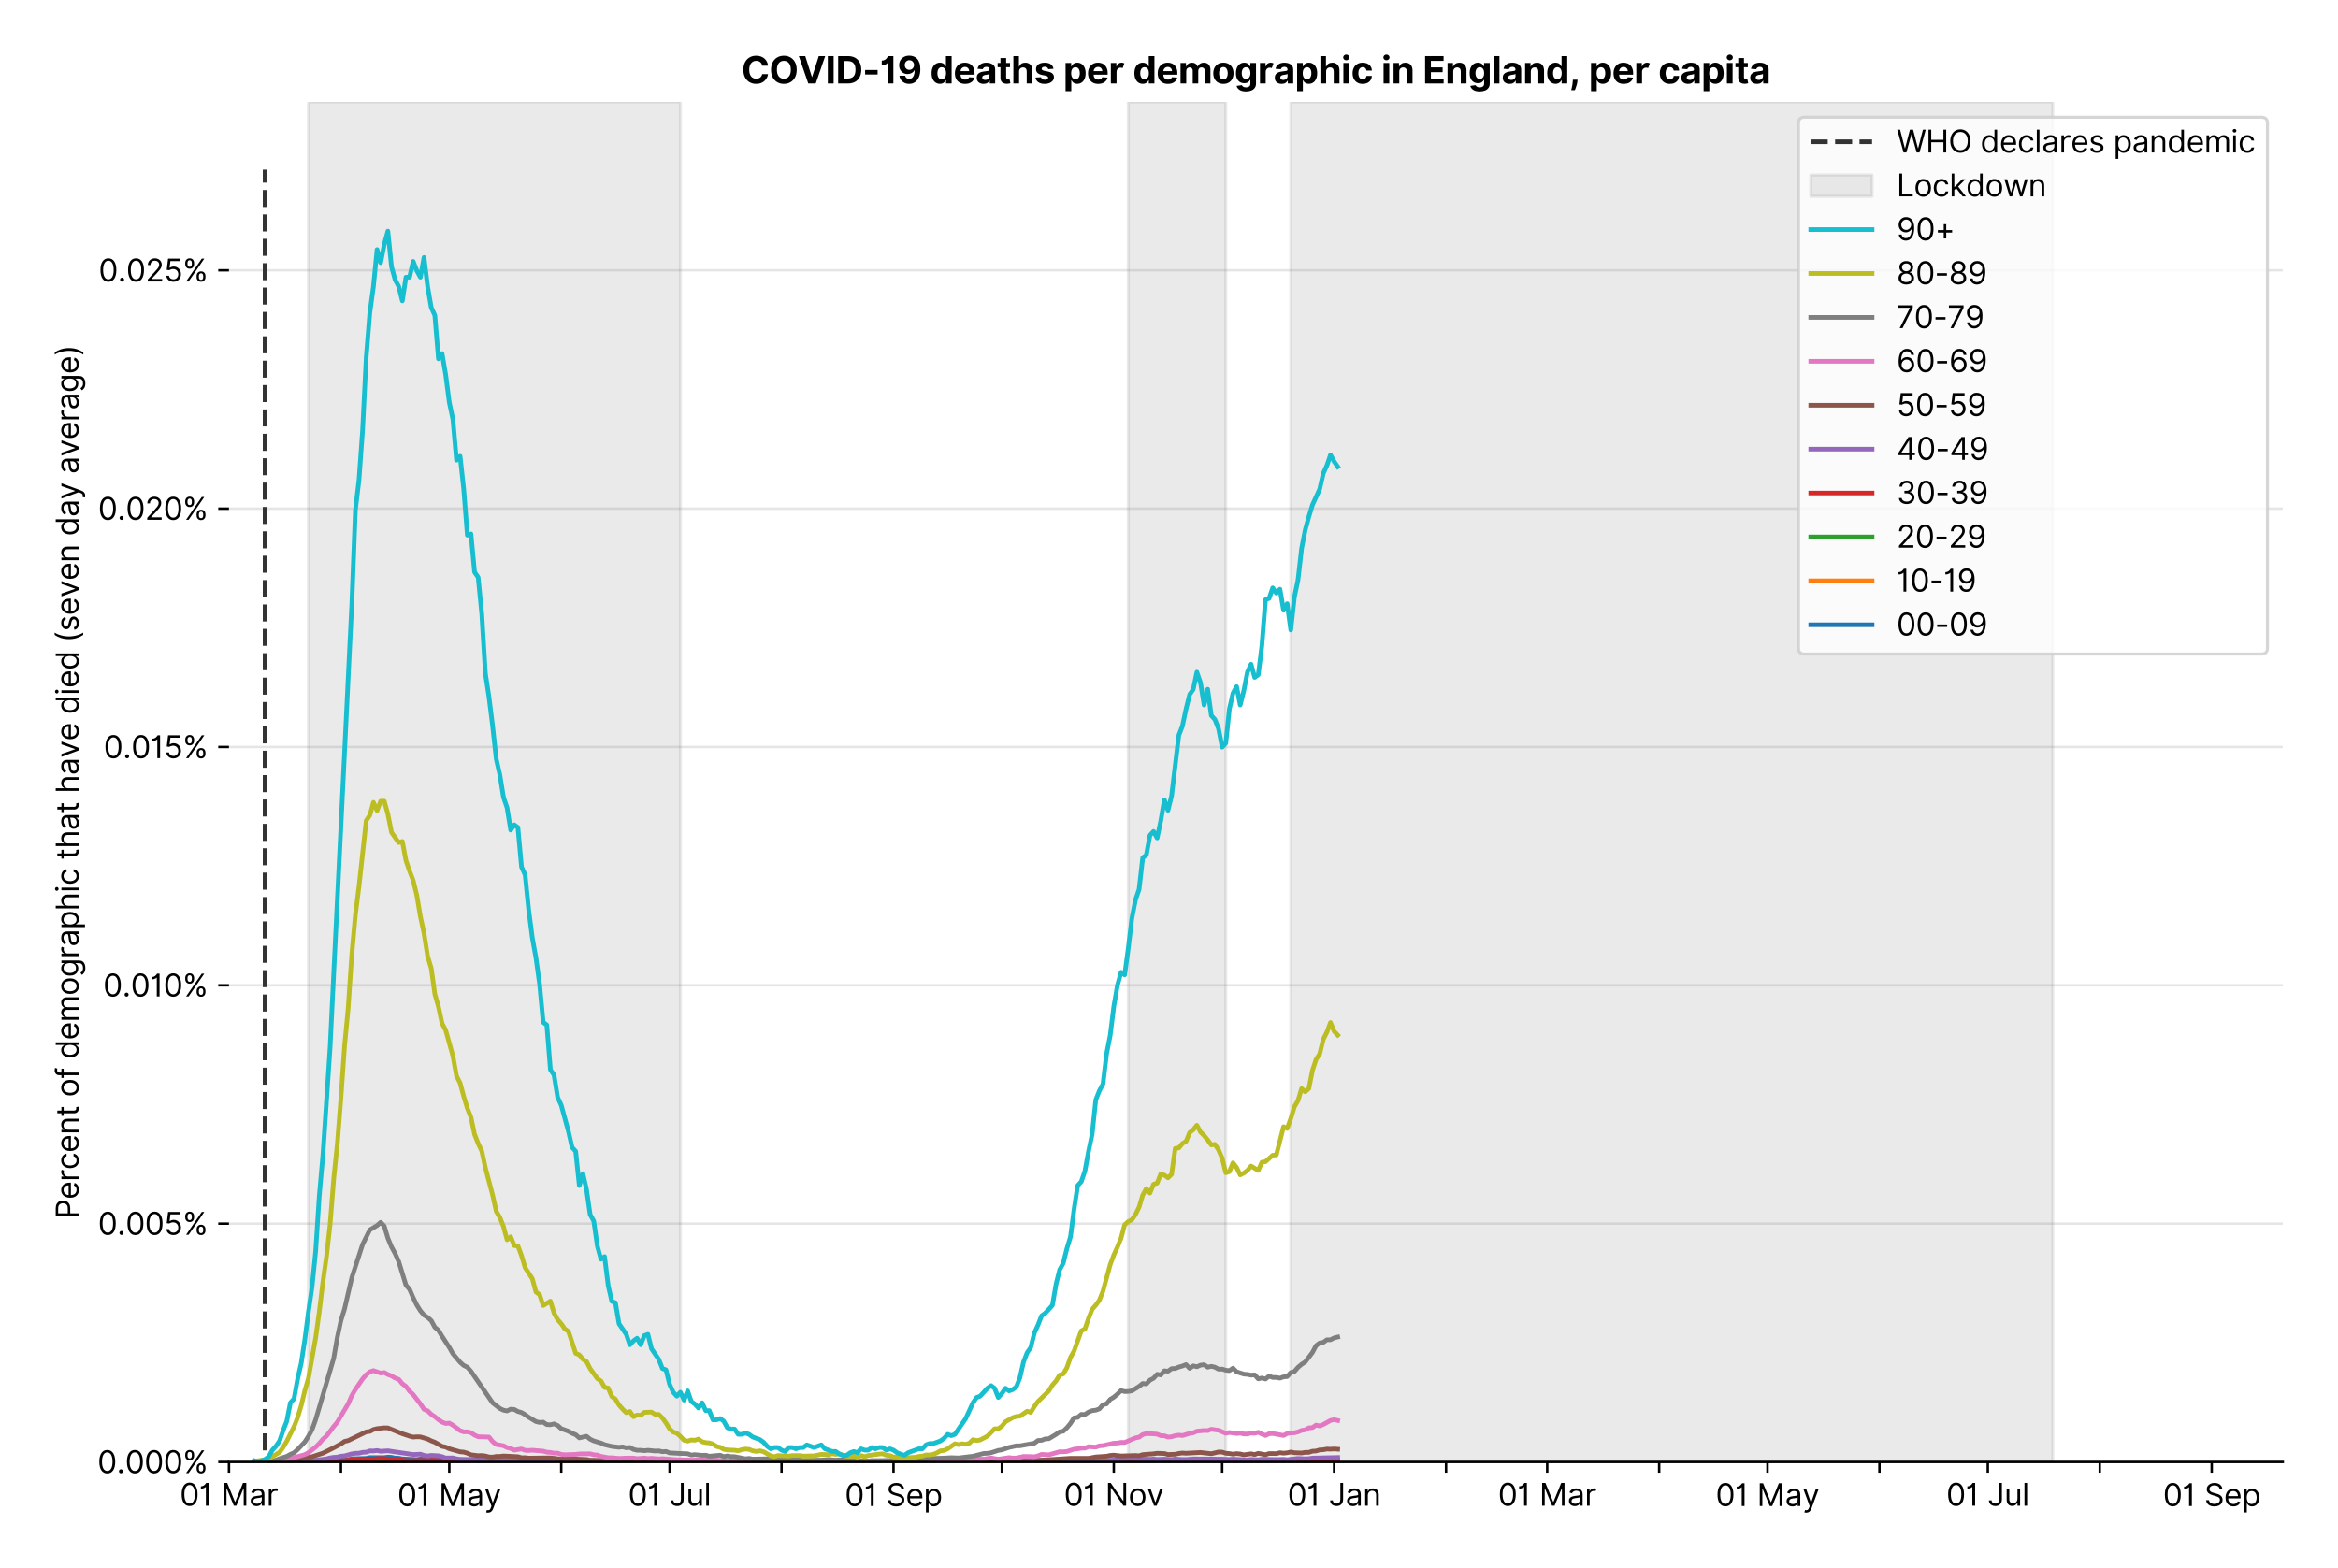 <?xml version="1.0" encoding="utf-8" standalone="no"?>
<!DOCTYPE svg PUBLIC "-//W3C//DTD SVG 1.1//EN"
  "http://www.w3.org/Graphics/SVG/1.1/DTD/svg11.dtd">
<svg version="1.1" viewBox="0 0 762.255 511.234" xmlns="http://www.w3.org/2000/svg" xmlns:xlink="http://www.w3.org/1999/xlink">
 <defs>
  <style type="text/css">*{stroke-linecap:butt;stroke-linejoin:round;}</style>
 </defs>
 <g id="figure_1">
  <g id="patch_1">
   <path d="M 0 511.234 
L 762.255 511.234 
L 762.255 0 
L 0 0 
z
" style="fill:#ffffff;"/>
  </g>
  <g id="axes_1">
   <g id="patch_2">
    <path d="M 74.655 476.745 
L 744.255 476.745 
L 744.255 33.225 
L 74.655 33.225 
z
" style="fill:#ffffff;"/>
   </g>
   <g id="matplotlib.axis_1">
    <g id="xtick_1">
     <g id="line2d_1">
      <defs>
       <path d="M 0 0 
L 0 3.5 
" id="m4a9f60c4fc" style="stroke:#000000;stroke-width:0.8;"/>
      </defs>
      <g>
       <use style="stroke:#000000;stroke-width:0.8;" x="74.655" xlink:href="#m4a9f60c4fc" y="476.745"/>
      </g>
     </g>
     <g id="text_1">
      <!-- 01 Mar -->
      <g transform="translate(58.618 491.018)scale(0.1 -0.1)">
       <defs>
        <path d="M 2000 -64 
Q 1230 -64 806 561 
Q 382 1186 382 2327 
Q 382 3459 809 4088 
Q 1236 4718 2000 4718 
Q 2764 4718 3191 4088 
Q 3618 3459 3618 2327 
Q 3618 1186 3194 561 
Q 2771 -64 2000 -64 
z
M 2000 436 
Q 2509 436 2791 927 
Q 3073 1418 3073 2327 
Q 3073 3234 2789 3730 
Q 2505 4227 2000 4227 
Q 1496 4227 1211 3730 
Q 927 3234 927 2327 
Q 927 1418 1210 927 
Q 1493 436 2000 436 
z
" id="Inter-Regular-30" transform="scale(0.016)"/>
        <path d="M 1973 4655 
L 1973 0 
L 1409 0 
L 1409 3836 
L 1373 3836 
Q 1341 3773 1209 3692 
Q 1077 3611 868 3551 
Q 659 3491 391 3491 
L 391 3964 
Q 661 3964 859 4061 
Q 1057 4159 1190 4291 
Q 1323 4423 1392 4529 
Q 1461 4636 1473 4655 
L 1973 4655 
z
" id="Inter-Regular-31" transform="scale(0.016)"/>
        <path id="Inter-Regular-20" transform="scale(0.016)"/>
        <path d="M 564 4655 
L 1236 4655 
L 2818 791 
L 2873 791 
L 4455 4655 
L 5127 4655 
L 5127 0 
L 4600 0 
L 4600 3536 
L 4555 3536 
L 3100 0 
L 2591 0 
L 1136 3536 
L 1091 3536 
L 1091 0 
L 564 0 
L 564 4655 
z
" id="Inter-Regular-4d" transform="scale(0.016)"/>
        <path d="M 1518 -82 
Q 1186 -82 916 44 
Q 646 170 486 410 
Q 327 650 327 991 
Q 327 1291 445 1478 
Q 564 1666 761 1773 
Q 959 1880 1199 1933 
Q 1439 1986 1682 2018 
Q 2000 2059 2199 2080 
Q 2398 2102 2490 2154 
Q 2582 2207 2582 2336 
L 2582 2355 
Q 2582 2691 2399 2877 
Q 2216 3064 1846 3064 
Q 1461 3064 1243 2895 
Q 1025 2727 936 2536 
L 427 2718 
Q 564 3036 792 3214 
Q 1021 3393 1292 3464 
Q 1564 3536 1827 3536 
Q 1996 3536 2215 3496 
Q 2434 3457 2640 3334 
Q 2846 3211 2982 2963 
Q 3118 2716 3118 2300 
L 3118 0 
L 2582 0 
L 2582 473 
L 2555 473 
Q 2500 359 2373 229 
Q 2246 100 2034 9 
Q 1823 -82 1518 -82 
z
M 1600 400 
Q 1918 400 2137 525 
Q 2357 650 2469 847 
Q 2582 1045 2582 1264 
L 2582 1755 
Q 2548 1714 2433 1681 
Q 2318 1648 2169 1624 
Q 2021 1600 1881 1583 
Q 1741 1566 1655 1555 
Q 1446 1527 1265 1467 
Q 1084 1407 974 1287 
Q 864 1168 864 964 
Q 864 684 1072 542 
Q 1280 400 1600 400 
z
" id="Inter-Regular-61" transform="scale(0.016)"/>
        <path d="M 491 0 
L 491 3491 
L 1009 3491 
L 1009 2964 
L 1046 2964 
Q 1139 3223 1389 3384 
Q 1639 3545 1955 3545 
Q 2100 3545 2209 3511 
Q 2318 3477 2400 3418 
L 2218 2964 
Q 2161 2993 2085 3010 
Q 2009 3027 1909 3027 
Q 1527 3027 1277 2794 
Q 1027 2561 1027 2209 
L 1027 0 
L 491 0 
z
" id="Inter-Regular-72" transform="scale(0.016)"/>
       </defs>
       <use xlink:href="#Inter-Regular-30"/>
       <use x="62.5" xlink:href="#Inter-Regular-31"/>
       <use x="106.676" xlink:href="#Inter-Regular-20"/>
       <use x="134.801" xlink:href="#Inter-Regular-4d"/>
       <use x="225.994" xlink:href="#Inter-Regular-61"/>
       <use x="282.386" xlink:href="#Inter-Regular-72"/>
      </g>
     </g>
    </g>
    <g id="xtick_2">
     <g id="line2d_2">
      <g>
       <use style="stroke:#000000;stroke-width:0.8;" x="111.156" xlink:href="#m4a9f60c4fc" y="476.745"/>
      </g>
     </g>
    </g>
    <g id="xtick_3">
     <g id="line2d_3">
      <g>
       <use style="stroke:#000000;stroke-width:0.8;" x="146.48" xlink:href="#m4a9f60c4fc" y="476.745"/>
      </g>
     </g>
     <g id="text_2">
      <!-- 01 May -->
      <g transform="translate(129.577 491.117)scale(0.1 -0.1)">
       <defs>
        <path d="M 818 -1355 
Q 682 -1355 575 -1333 
Q 468 -1311 427 -1291 
L 564 -818 
Q 857 -893 1053 -814 
Q 1250 -736 1391 -345 
L 1509 -18 
L 218 3491 
L 800 3491 
L 1764 709 
L 1800 709 
L 2764 3491 
L 3346 3491 
L 1846 -564 
Q 1550 -1355 818 -1355 
z
" id="Inter-Regular-79" transform="scale(0.016)"/>
       </defs>
       <use xlink:href="#Inter-Regular-30"/>
       <use x="62.5" xlink:href="#Inter-Regular-31"/>
       <use x="106.676" xlink:href="#Inter-Regular-20"/>
       <use x="134.801" xlink:href="#Inter-Regular-4d"/>
       <use x="225.994" xlink:href="#Inter-Regular-61"/>
       <use x="282.386" xlink:href="#Inter-Regular-79"/>
      </g>
     </g>
    </g>
    <g id="xtick_4">
     <g id="line2d_4">
      <g>
       <use style="stroke:#000000;stroke-width:0.8;" x="182.982" xlink:href="#m4a9f60c4fc" y="476.745"/>
      </g>
     </g>
    </g>
    <g id="xtick_5">
     <g id="line2d_5">
      <g>
       <use style="stroke:#000000;stroke-width:0.8;" x="218.306" xlink:href="#m4a9f60c4fc" y="476.745"/>
      </g>
     </g>
     <g id="text_3">
      <!-- 01 Jul -->
      <g transform="translate(204.762 491.018)scale(0.1 -0.1)">
       <defs>
        <path d="M 2346 4655 
L 2909 4655 
L 2909 1327 
Q 2909 657 2549 296 
Q 2189 -64 1582 -64 
Q 1200 -64 902 76 
Q 605 216 434 475 
Q 264 734 264 1091 
L 818 1091 
Q 818 795 1034 615 
Q 1250 436 1582 436 
Q 1948 436 2147 664 
Q 2346 893 2346 1327 
L 2346 4655 
z
" id="Inter-Regular-4a" transform="scale(0.016)"/>
        <path d="M 2691 1427 
L 2691 3491 
L 3227 3491 
L 3227 0 
L 2691 0 
L 2691 591 
L 2655 591 
Q 2532 325 2273 140 
Q 2014 -45 1618 -45 
Q 1127 -45 809 280 
Q 491 605 491 1273 
L 491 3491 
L 1027 3491 
L 1027 1309 
Q 1027 927 1242 700 
Q 1457 473 1791 473 
Q 1991 473 2199 575 
Q 2407 677 2549 888 
Q 2691 1100 2691 1427 
z
" id="Inter-Regular-75" transform="scale(0.016)"/>
        <path d="M 1027 4655 
L 1027 0 
L 491 0 
L 491 4655 
L 1027 4655 
z
" id="Inter-Regular-6c" transform="scale(0.016)"/>
       </defs>
       <use xlink:href="#Inter-Regular-30"/>
       <use x="62.5" xlink:href="#Inter-Regular-31"/>
       <use x="106.676" xlink:href="#Inter-Regular-20"/>
       <use x="134.801" xlink:href="#Inter-Regular-4a"/>
       <use x="189.063" xlink:href="#Inter-Regular-75"/>
       <use x="247.159" xlink:href="#Inter-Regular-6c"/>
      </g>
     </g>
    </g>
    <g id="xtick_6">
     <g id="line2d_6">
      <g>
       <use style="stroke:#000000;stroke-width:0.8;" x="254.807" xlink:href="#m4a9f60c4fc" y="476.745"/>
      </g>
     </g>
    </g>
    <g id="xtick_7">
     <g id="line2d_7">
      <g>
       <use style="stroke:#000000;stroke-width:0.8;" x="291.309" xlink:href="#m4a9f60c4fc" y="476.745"/>
      </g>
     </g>
     <g id="text_4">
      <!-- 01 Sep -->
      <g transform="translate(275.421 491.117)scale(0.1 -0.1)">
       <defs>
        <path d="M 3109 3491 
Q 3068 3836 2777 4027 
Q 2486 4218 2064 4218 
Q 1600 4218 1318 3999 
Q 1036 3780 1036 3445 
Q 1036 3195 1189 3042 
Q 1343 2889 1553 2803 
Q 1764 2718 1936 2673 
L 2409 2545 
Q 2591 2498 2815 2414 
Q 3039 2330 3244 2185 
Q 3450 2041 3584 1816 
Q 3718 1591 3718 1264 
Q 3718 886 3521 581 
Q 3325 277 2949 97 
Q 2573 -82 2036 -82 
Q 1286 -82 845 272 
Q 405 627 364 1200 
L 946 1200 
Q 968 936 1124 764 
Q 1280 593 1519 510 
Q 1759 427 2036 427 
Q 2359 427 2616 533 
Q 2873 639 3023 828 
Q 3173 1018 3173 1273 
Q 3173 1505 3043 1650 
Q 2914 1795 2702 1886 
Q 2491 1977 2246 2045 
L 1673 2209 
Q 1127 2366 809 2657 
Q 491 2948 491 3418 
Q 491 3809 703 4101 
Q 916 4393 1276 4555 
Q 1636 4718 2082 4718 
Q 2532 4718 2882 4558 
Q 3232 4398 3437 4120 
Q 3643 3843 3655 3491 
L 3109 3491 
z
" id="Inter-Regular-53" transform="scale(0.016)"/>
        <path d="M 1955 -73 
Q 1450 -73 1085 151 
Q 721 375 524 778 
Q 327 1182 327 1718 
Q 327 2255 524 2665 
Q 721 3075 1074 3305 
Q 1427 3536 1900 3536 
Q 2173 3536 2439 3445 
Q 2705 3355 2923 3151 
Q 3141 2948 3270 2614 
Q 3400 2280 3400 1791 
L 3400 1564 
L 866 1564 
Q 884 1005 1183 707 
Q 1482 409 1955 409 
Q 2271 409 2498 545 
Q 2725 682 2827 955 
L 3346 809 
Q 3223 414 2854 170 
Q 2486 -73 1955 -73 
z
M 866 2027 
L 2855 2027 
Q 2855 2470 2595 2762 
Q 2336 3055 1900 3055 
Q 1593 3055 1368 2911 
Q 1143 2768 1013 2533 
Q 884 2298 866 2027 
z
" id="Inter-Regular-65" transform="scale(0.016)"/>
        <path d="M 491 -1309 
L 491 3491 
L 1009 3491 
L 1009 2936 
L 1073 2936 
Q 1132 3027 1237 3169 
Q 1343 3311 1542 3423 
Q 1741 3536 2082 3536 
Q 2523 3536 2859 3315 
Q 3196 3095 3384 2690 
Q 3573 2286 3573 1736 
Q 3573 1182 3384 776 
Q 3196 370 2861 148 
Q 2527 -73 2091 -73 
Q 1755 -73 1552 39 
Q 1350 152 1241 296 
Q 1132 441 1073 536 
L 1027 536 
L 1027 -1309 
L 491 -1309 
z
M 1018 1745 
Q 1018 1152 1276 780 
Q 1534 409 2018 409 
Q 2355 409 2581 587 
Q 2807 766 2921 1069 
Q 3036 1373 3036 1745 
Q 3036 2114 2923 2410 
Q 2811 2707 2585 2881 
Q 2359 3055 2018 3055 
Q 1527 3055 1272 2693 
Q 1018 2332 1018 1745 
z
" id="Inter-Regular-70" transform="scale(0.016)"/>
       </defs>
       <use xlink:href="#Inter-Regular-30"/>
       <use x="62.5" xlink:href="#Inter-Regular-31"/>
       <use x="106.676" xlink:href="#Inter-Regular-20"/>
       <use x="134.801" xlink:href="#Inter-Regular-53"/>
       <use x="198.58" xlink:href="#Inter-Regular-65"/>
       <use x="256.818" xlink:href="#Inter-Regular-70"/>
      </g>
     </g>
    </g>
    <g id="xtick_8">
     <g id="line2d_8">
      <g>
       <use style="stroke:#000000;stroke-width:0.8;" x="326.633" xlink:href="#m4a9f60c4fc" y="476.745"/>
      </g>
     </g>
    </g>
    <g id="xtick_9">
     <g id="line2d_9">
      <g>
       <use style="stroke:#000000;stroke-width:0.8;" x="363.134" xlink:href="#m4a9f60c4fc" y="476.745"/>
      </g>
     </g>
     <g id="text_5">
      <!-- 01 Nov -->
      <g transform="translate(346.863 491.018)scale(0.1 -0.1)">
       <defs>
        <path d="M 4255 4655 
L 4255 0 
L 3709 0 
L 1173 3655 
L 1127 3655 
L 1127 0 
L 564 0 
L 564 4655 
L 1109 4655 
L 3655 991 
L 3700 991 
L 3700 4655 
L 4255 4655 
z
" id="Inter-Regular-4e" transform="scale(0.016)"/>
        <path d="M 1909 -73 
Q 1436 -73 1080 152 
Q 725 377 526 781 
Q 327 1186 327 1727 
Q 327 2273 526 2679 
Q 725 3086 1080 3311 
Q 1436 3536 1909 3536 
Q 2382 3536 2737 3311 
Q 3093 3086 3292 2679 
Q 3491 2273 3491 1727 
Q 3491 1186 3292 781 
Q 3093 377 2737 152 
Q 2382 -73 1909 -73 
z
M 1909 409 
Q 2268 409 2500 593 
Q 2732 777 2843 1077 
Q 2955 1377 2955 1727 
Q 2955 2077 2843 2379 
Q 2732 2682 2500 2868 
Q 2268 3055 1909 3055 
Q 1550 3055 1318 2868 
Q 1086 2682 975 2379 
Q 864 2077 864 1727 
Q 864 1377 975 1077 
Q 1086 777 1318 593 
Q 1550 409 1909 409 
z
" id="Inter-Regular-6f" transform="scale(0.016)"/>
        <path d="M 3346 3491 
L 2055 0 
L 1509 0 
L 218 3491 
L 800 3491 
L 1764 709 
L 1800 709 
L 2764 3491 
L 3346 3491 
z
" id="Inter-Regular-76" transform="scale(0.016)"/>
       </defs>
       <use xlink:href="#Inter-Regular-30"/>
       <use x="62.5" xlink:href="#Inter-Regular-31"/>
       <use x="106.676" xlink:href="#Inter-Regular-20"/>
       <use x="134.801" xlink:href="#Inter-Regular-4e"/>
       <use x="210.085" xlink:href="#Inter-Regular-6f"/>
       <use x="269.744" xlink:href="#Inter-Regular-76"/>
      </g>
     </g>
    </g>
    <g id="xtick_10">
     <g id="line2d_10">
      <g>
       <use style="stroke:#000000;stroke-width:0.8;" x="398.458" xlink:href="#m4a9f60c4fc" y="476.745"/>
      </g>
     </g>
    </g>
    <g id="xtick_11">
     <g id="line2d_11">
      <g>
       <use style="stroke:#000000;stroke-width:0.8;" x="434.96" xlink:href="#m4a9f60c4fc" y="476.745"/>
      </g>
     </g>
     <g id="text_6">
      <!-- 01 Jan -->
      <g transform="translate(419.761 491.018)scale(0.1 -0.1)">
       <defs>
        <path d="M 1027 2100 
L 1027 0 
L 491 0 
L 491 3491 
L 1009 3491 
L 1009 2945 
L 1055 2945 
Q 1177 3211 1427 3373 
Q 1677 3536 2073 3536 
Q 2602 3536 2928 3211 
Q 3255 2886 3255 2218 
L 3255 0 
L 2718 0 
L 2718 2182 
Q 2718 2593 2504 2824 
Q 2291 3055 1918 3055 
Q 1534 3055 1280 2806 
Q 1027 2557 1027 2100 
z
" id="Inter-Regular-6e" transform="scale(0.016)"/>
       </defs>
       <use xlink:href="#Inter-Regular-30"/>
       <use x="62.5" xlink:href="#Inter-Regular-31"/>
       <use x="106.676" xlink:href="#Inter-Regular-20"/>
       <use x="134.801" xlink:href="#Inter-Regular-4a"/>
       <use x="189.063" xlink:href="#Inter-Regular-61"/>
       <use x="245.455" xlink:href="#Inter-Regular-6e"/>
      </g>
     </g>
    </g>
    <g id="xtick_12">
     <g id="line2d_12">
      <g>
       <use style="stroke:#000000;stroke-width:0.8;" x="471.461" xlink:href="#m4a9f60c4fc" y="476.745"/>
      </g>
     </g>
    </g>
    <g id="xtick_13">
     <g id="line2d_13">
      <g>
       <use style="stroke:#000000;stroke-width:0.8;" x="504.43" xlink:href="#m4a9f60c4fc" y="476.745"/>
      </g>
     </g>
     <g id="text_7">
      <!-- 01 Mar -->
      <g transform="translate(488.394 491.018)scale(0.1 -0.1)">
       <use xlink:href="#Inter-Regular-30"/>
       <use x="62.5" xlink:href="#Inter-Regular-31"/>
       <use x="106.676" xlink:href="#Inter-Regular-20"/>
       <use x="134.801" xlink:href="#Inter-Regular-4d"/>
       <use x="225.994" xlink:href="#Inter-Regular-61"/>
       <use x="282.386" xlink:href="#Inter-Regular-72"/>
      </g>
     </g>
    </g>
    <g id="xtick_14">
     <g id="line2d_14">
      <g>
       <use style="stroke:#000000;stroke-width:0.8;" x="540.932" xlink:href="#m4a9f60c4fc" y="476.745"/>
      </g>
     </g>
    </g>
    <g id="xtick_15">
     <g id="line2d_15">
      <g>
       <use style="stroke:#000000;stroke-width:0.8;" x="576.256" xlink:href="#m4a9f60c4fc" y="476.745"/>
      </g>
     </g>
     <g id="text_8">
      <!-- 01 May -->
      <g transform="translate(559.353 491.117)scale(0.1 -0.1)">
       <use xlink:href="#Inter-Regular-30"/>
       <use x="62.5" xlink:href="#Inter-Regular-31"/>
       <use x="106.676" xlink:href="#Inter-Regular-20"/>
       <use x="134.801" xlink:href="#Inter-Regular-4d"/>
       <use x="225.994" xlink:href="#Inter-Regular-61"/>
       <use x="282.386" xlink:href="#Inter-Regular-79"/>
      </g>
     </g>
    </g>
    <g id="xtick_16">
     <g id="line2d_16">
      <g>
       <use style="stroke:#000000;stroke-width:0.8;" x="612.757" xlink:href="#m4a9f60c4fc" y="476.745"/>
      </g>
     </g>
    </g>
    <g id="xtick_17">
     <g id="line2d_17">
      <g>
       <use style="stroke:#000000;stroke-width:0.8;" x="648.081" xlink:href="#m4a9f60c4fc" y="476.745"/>
      </g>
     </g>
     <g id="text_9">
      <!-- 01 Jul -->
      <g transform="translate(634.538 491.018)scale(0.1 -0.1)">
       <use xlink:href="#Inter-Regular-30"/>
       <use x="62.5" xlink:href="#Inter-Regular-31"/>
       <use x="106.676" xlink:href="#Inter-Regular-20"/>
       <use x="134.801" xlink:href="#Inter-Regular-4a"/>
       <use x="189.063" xlink:href="#Inter-Regular-75"/>
       <use x="247.159" xlink:href="#Inter-Regular-6c"/>
      </g>
     </g>
    </g>
    <g id="xtick_18">
     <g id="line2d_18">
      <g>
       <use style="stroke:#000000;stroke-width:0.8;" x="684.583" xlink:href="#m4a9f60c4fc" y="476.745"/>
      </g>
     </g>
    </g>
    <g id="xtick_19">
     <g id="line2d_19">
      <g>
       <use style="stroke:#000000;stroke-width:0.8;" x="721.084" xlink:href="#m4a9f60c4fc" y="476.745"/>
      </g>
     </g>
     <g id="text_10">
      <!-- 01 Sep -->
      <g transform="translate(705.197 491.117)scale(0.1 -0.1)">
       <use xlink:href="#Inter-Regular-30"/>
       <use x="62.5" xlink:href="#Inter-Regular-31"/>
       <use x="106.676" xlink:href="#Inter-Regular-20"/>
       <use x="134.801" xlink:href="#Inter-Regular-53"/>
       <use x="198.58" xlink:href="#Inter-Regular-65"/>
       <use x="256.818" xlink:href="#Inter-Regular-70"/>
      </g>
     </g>
    </g>
   </g>
   <g id="matplotlib.axis_2">
    <g id="ytick_1">
     <g id="line2d_20">
      <path clip-path="url(#pe32ad756bc)" d="M 74.655 476.745 
L 744.255 476.745 
" style="fill:none;stroke:#e5e5e5;stroke-linecap:square;stroke-width:0.8;"/>
     </g>
     <g id="line2d_21">
      <defs>
       <path d="M 0 0 
L -3.5 0 
" id="m81c6563dbf" style="stroke:#000000;stroke-width:0.8;"/>
      </defs>
      <g>
       <use style="stroke:#000000;stroke-width:0.8;" x="74.655" xlink:href="#m81c6563dbf" y="476.745"/>
      </g>
     </g>
     <g id="text_11">
      <!-- 0.000% -->
      <g transform="translate(31.773 480.382)scale(0.1 -0.1)">
       <defs>
        <path d="M 882 -36 
Q 714 -36 593 84 
Q 473 205 473 373 
Q 473 541 593 661 
Q 714 782 882 782 
Q 1050 782 1170 661 
Q 1291 541 1291 373 
Q 1291 205 1170 84 
Q 1050 -36 882 -36 
z
" id="Inter-Regular-2e" transform="scale(0.016)"/>
        <path d="M 2855 873 
L 2855 1118 
Q 2855 1373 2960 1585 
Q 3066 1798 3269 1926 
Q 3473 2055 3764 2055 
Q 4059 2055 4259 1926 
Q 4459 1798 4561 1585 
Q 4664 1373 4664 1118 
L 4664 873 
Q 4664 618 4560 405 
Q 4457 193 4256 64 
Q 4055 -64 3764 -64 
Q 3468 -64 3266 64 
Q 3064 193 2959 405 
Q 2855 618 2855 873 
z
M 536 3536 
L 536 3782 
Q 536 4036 642 4248 
Q 748 4461 951 4589 
Q 1155 4718 1446 4718 
Q 1741 4718 1941 4589 
Q 2141 4461 2243 4248 
Q 2346 4036 2346 3782 
L 2346 3536 
Q 2346 3282 2242 3069 
Q 2139 2857 1937 2728 
Q 1736 2600 1446 2600 
Q 1150 2600 948 2728 
Q 746 2857 641 3069 
Q 536 3282 536 3536 
z
M 709 0 
L 3909 4655 
L 4427 4655 
L 1227 0 
L 709 0 
z
M 3318 1118 
L 3318 873 
Q 3318 661 3418 494 
Q 3518 327 3764 327 
Q 4002 327 4101 494 
Q 4200 661 4200 873 
L 4200 1118 
Q 4200 1330 4104 1497 
Q 4009 1664 3764 1664 
Q 3525 1664 3421 1497 
Q 3318 1330 3318 1118 
z
M 1000 3782 
L 1000 3536 
Q 1000 3325 1100 3158 
Q 1200 2991 1446 2991 
Q 1684 2991 1783 3158 
Q 1882 3325 1882 3536 
L 1882 3782 
Q 1882 3993 1786 4160 
Q 1691 4327 1446 4327 
Q 1207 4327 1103 4160 
Q 1000 3993 1000 3782 
z
" id="Inter-Regular-25" transform="scale(0.016)"/>
       </defs>
       <use xlink:href="#Inter-Regular-30"/>
       <use x="62.5" xlink:href="#Inter-Regular-2e"/>
       <use x="90.057" xlink:href="#Inter-Regular-30"/>
       <use x="152.557" xlink:href="#Inter-Regular-30"/>
       <use x="215.057" xlink:href="#Inter-Regular-30"/>
       <use x="277.557" xlink:href="#Inter-Regular-25"/>
      </g>
     </g>
    </g>
    <g id="ytick_2">
     <g id="line2d_22">
      <path clip-path="url(#pe32ad756bc)" d="M 74.655 399.026 
L 744.255 399.026 
" style="fill:none;stroke:#e5e5e5;stroke-linecap:square;stroke-width:0.8;"/>
     </g>
     <g id="line2d_23">
      <g>
       <use style="stroke:#000000;stroke-width:0.8;" x="74.655" xlink:href="#m81c6563dbf" y="399.026"/>
      </g>
     </g>
     <g id="text_12">
      <!-- 0.005% -->
      <g transform="translate(31.944 402.663)scale(0.1 -0.1)">
       <defs>
        <path d="M 1936 -64 
Q 1536 -64 1216 95 
Q 896 255 702 532 
Q 509 809 491 1164 
L 1036 1164 
Q 1068 848 1324 642 
Q 1580 436 1936 436 
Q 2223 436 2447 570 
Q 2671 705 2799 940 
Q 2927 1175 2927 1473 
Q 2927 1777 2794 2017 
Q 2661 2257 2429 2395 
Q 2198 2534 1900 2536 
Q 1686 2539 1461 2472 
Q 1236 2405 1091 2300 
L 564 2364 
L 846 4655 
L 3264 4655 
L 3264 4155 
L 1318 4155 
L 1155 2782 
L 1182 2782 
Q 1325 2895 1541 2970 
Q 1757 3045 1991 3045 
Q 2418 3045 2753 2842 
Q 3089 2639 3281 2286 
Q 3473 1934 3473 1482 
Q 3473 1036 3274 687 
Q 3075 339 2727 137 
Q 2380 -64 1936 -64 
z
" id="Inter-Regular-35" transform="scale(0.016)"/>
       </defs>
       <use xlink:href="#Inter-Regular-30"/>
       <use x="62.5" xlink:href="#Inter-Regular-2e"/>
       <use x="90.057" xlink:href="#Inter-Regular-30"/>
       <use x="152.557" xlink:href="#Inter-Regular-30"/>
       <use x="215.057" xlink:href="#Inter-Regular-35"/>
       <use x="275.852" xlink:href="#Inter-Regular-25"/>
      </g>
     </g>
    </g>
    <g id="ytick_3">
     <g id="line2d_24">
      <path clip-path="url(#pe32ad756bc)" d="M 74.655 321.307 
L 744.255 321.307 
" style="fill:none;stroke:#e5e5e5;stroke-linecap:square;stroke-width:0.8;"/>
     </g>
     <g id="line2d_25">
      <g>
       <use style="stroke:#000000;stroke-width:0.8;" x="74.655" xlink:href="#m81c6563dbf" y="321.307"/>
      </g>
     </g>
     <g id="text_13">
      <!-- 0.010% -->
      <g transform="translate(33.606 324.944)scale(0.1 -0.1)">
       <use xlink:href="#Inter-Regular-30"/>
       <use x="62.5" xlink:href="#Inter-Regular-2e"/>
       <use x="90.057" xlink:href="#Inter-Regular-30"/>
       <use x="152.557" xlink:href="#Inter-Regular-31"/>
       <use x="196.733" xlink:href="#Inter-Regular-30"/>
       <use x="259.233" xlink:href="#Inter-Regular-25"/>
      </g>
     </g>
    </g>
    <g id="ytick_4">
     <g id="line2d_26">
      <path clip-path="url(#pe32ad756bc)" d="M 74.655 243.588 
L 744.255 243.588 
" style="fill:none;stroke:#e5e5e5;stroke-linecap:square;stroke-width:0.8;"/>
     </g>
     <g id="line2d_27">
      <g>
       <use style="stroke:#000000;stroke-width:0.8;" x="74.655" xlink:href="#m81c6563dbf" y="243.588"/>
      </g>
     </g>
     <g id="text_14">
      <!-- 0.015% -->
      <g transform="translate(33.777 247.225)scale(0.1 -0.1)">
       <use xlink:href="#Inter-Regular-30"/>
       <use x="62.5" xlink:href="#Inter-Regular-2e"/>
       <use x="90.057" xlink:href="#Inter-Regular-30"/>
       <use x="152.557" xlink:href="#Inter-Regular-31"/>
       <use x="196.733" xlink:href="#Inter-Regular-35"/>
       <use x="257.528" xlink:href="#Inter-Regular-25"/>
      </g>
     </g>
    </g>
    <g id="ytick_5">
     <g id="line2d_28">
      <path clip-path="url(#pe32ad756bc)" d="M 74.655 165.869 
L 744.255 165.869 
" style="fill:none;stroke:#e5e5e5;stroke-linecap:square;stroke-width:0.8;"/>
     </g>
     <g id="line2d_29">
      <g>
       <use style="stroke:#000000;stroke-width:0.8;" x="74.655" xlink:href="#m81c6563dbf" y="165.869"/>
      </g>
     </g>
     <g id="text_15">
      <!-- 0.020% -->
      <g transform="translate(31.972 169.506)scale(0.1 -0.1)">
       <defs>
        <path d="M 482 0 
L 482 409 
L 2018 2091 
Q 2289 2386 2464 2605 
Q 2639 2825 2724 3019 
Q 2809 3214 2809 3427 
Q 2809 3795 2553 4011 
Q 2298 4227 1918 4227 
Q 1514 4227 1275 3985 
Q 1036 3743 1036 3345 
L 500 3345 
Q 500 3755 688 4064 
Q 877 4373 1203 4545 
Q 1530 4718 1936 4718 
Q 2346 4718 2661 4545 
Q 2977 4373 3156 4079 
Q 3336 3786 3336 3427 
Q 3336 3170 3244 2926 
Q 3152 2682 2926 2383 
Q 2700 2084 2300 1655 
L 1255 536 
L 1255 500 
L 3418 500 
L 3418 0 
L 482 0 
z
" id="Inter-Regular-32" transform="scale(0.016)"/>
       </defs>
       <use xlink:href="#Inter-Regular-30"/>
       <use x="62.5" xlink:href="#Inter-Regular-2e"/>
       <use x="90.057" xlink:href="#Inter-Regular-30"/>
       <use x="152.557" xlink:href="#Inter-Regular-32"/>
       <use x="213.068" xlink:href="#Inter-Regular-30"/>
       <use x="275.568" xlink:href="#Inter-Regular-25"/>
      </g>
     </g>
    </g>
    <g id="ytick_6">
     <g id="line2d_30">
      <path clip-path="url(#pe32ad756bc)" d="M 74.655 88.15 
L 744.255 88.15 
" style="fill:none;stroke:#e5e5e5;stroke-linecap:square;stroke-width:0.8;"/>
     </g>
     <g id="line2d_31">
      <g>
       <use style="stroke:#000000;stroke-width:0.8;" x="74.655" xlink:href="#m81c6563dbf" y="88.15"/>
      </g>
     </g>
     <g id="text_16">
      <!-- 0.025% -->
      <g transform="translate(32.142 91.787)scale(0.1 -0.1)">
       <use xlink:href="#Inter-Regular-30"/>
       <use x="62.5" xlink:href="#Inter-Regular-2e"/>
       <use x="90.057" xlink:href="#Inter-Regular-30"/>
       <use x="152.557" xlink:href="#Inter-Regular-32"/>
       <use x="213.068" xlink:href="#Inter-Regular-35"/>
       <use x="273.864" xlink:href="#Inter-Regular-25"/>
      </g>
     </g>
    </g>
    <g id="text_17">
     <!-- Percent of demographic that have died (seven day average) -->
     <g transform="translate(25.614 397.458)rotate(-90)scale(0.1 -0.1)">
      <defs>
       <path d="M 564 0 
L 564 4655 
L 2136 4655 
Q 2684 4655 3033 4458 
Q 3382 4261 3550 3927 
Q 3718 3593 3718 3182 
Q 3718 2770 3551 2434 
Q 3384 2098 3036 1899 
Q 2689 1700 2146 1700 
L 1127 1700 
L 1127 0 
L 564 0 
z
M 1127 2200 
L 2127 2200 
Q 2689 2200 2926 2482 
Q 3164 2764 3164 3182 
Q 3164 3602 2925 3878 
Q 2686 4155 2118 4155 
L 1127 4155 
L 1127 2200 
z
" id="Inter-Regular-50" transform="scale(0.016)"/>
       <path d="M 1909 -73 
Q 1418 -73 1063 159 
Q 709 391 518 798 
Q 327 1205 327 1727 
Q 327 2259 524 2667 
Q 721 3075 1074 3305 
Q 1427 3536 1900 3536 
Q 2268 3536 2563 3400 
Q 2859 3264 3047 3018 
Q 3236 2773 3282 2445 
L 2746 2445 
Q 2684 2684 2474 2869 
Q 2264 3055 1909 3055 
Q 1439 3055 1151 2697 
Q 864 2339 864 1745 
Q 864 1139 1148 774 
Q 1432 409 1909 409 
Q 2223 409 2447 570 
Q 2671 732 2746 1018 
L 3282 1018 
Q 3236 709 3058 462 
Q 2880 216 2588 71 
Q 2296 -73 1909 -73 
z
" id="Inter-Regular-63" transform="scale(0.016)"/>
       <path d="M 2009 3491 
L 2009 3036 
L 1264 3036 
L 1264 1000 
Q 1264 773 1331 660 
Q 1398 548 1503 510 
Q 1609 473 1727 473 
Q 1816 473 1873 483 
Q 1930 493 1964 500 
L 2073 18 
Q 2018 -2 1920 -23 
Q 1823 -45 1673 -45 
Q 1446 -45 1228 52 
Q 1011 150 869 350 
Q 727 550 727 855 
L 727 3036 
L 200 3036 
L 200 3491 
L 727 3491 
L 727 4327 
L 1264 4327 
L 1264 3491 
L 2009 3491 
z
" id="Inter-Regular-74" transform="scale(0.016)"/>
       <path d="M 2046 3491 
L 2046 3036 
L 1264 3036 
L 1264 0 
L 727 0 
L 727 3036 
L 164 3036 
L 164 3491 
L 727 3491 
L 727 3973 
Q 727 4273 868 4473 
Q 1009 4673 1234 4773 
Q 1459 4873 1709 4873 
Q 1907 4873 2032 4841 
Q 2157 4809 2218 4782 
L 2064 4318 
Q 2023 4332 1951 4352 
Q 1880 4373 1764 4373 
Q 1498 4373 1381 4239 
Q 1264 4105 1264 3845 
L 1264 3491 
L 2046 3491 
z
" id="Inter-Regular-66" transform="scale(0.016)"/>
       <path d="M 1809 -73 
Q 1373 -73 1039 148 
Q 705 370 516 776 
Q 327 1182 327 1736 
Q 327 2286 516 2690 
Q 705 3095 1041 3315 
Q 1377 3536 1818 3536 
Q 2159 3536 2358 3423 
Q 2557 3311 2662 3169 
Q 2768 3027 2827 2936 
L 2873 2936 
L 2873 4655 
L 3409 4655 
L 3409 0 
L 2891 0 
L 2891 536 
L 2827 536 
Q 2768 441 2659 296 
Q 2550 152 2348 39 
Q 2146 -73 1809 -73 
z
M 1882 409 
Q 2366 409 2624 780 
Q 2882 1152 2882 1745 
Q 2882 2332 2627 2693 
Q 2373 3055 1882 3055 
Q 1541 3055 1315 2881 
Q 1089 2707 976 2410 
Q 864 2114 864 1745 
Q 864 1373 978 1069 
Q 1093 766 1319 587 
Q 1546 409 1882 409 
z
" id="Inter-Regular-64" transform="scale(0.016)"/>
       <path d="M 491 0 
L 491 3491 
L 1009 3491 
L 1009 2945 
L 1055 2945 
Q 1164 3225 1407 3380 
Q 1650 3536 1991 3536 
Q 2336 3536 2567 3380 
Q 2798 3225 2927 2945 
L 2964 2945 
Q 3098 3216 3366 3376 
Q 3634 3536 4009 3536 
Q 4477 3536 4775 3244 
Q 5073 2952 5073 2336 
L 5073 0 
L 4536 0 
L 4536 2336 
Q 4536 2723 4325 2889 
Q 4114 3055 3827 3055 
Q 3459 3055 3257 2833 
Q 3055 2611 3055 2273 
L 3055 0 
L 2509 0 
L 2509 2391 
Q 2509 2689 2316 2872 
Q 2123 3055 1818 3055 
Q 1609 3055 1428 2943 
Q 1248 2832 1137 2635 
Q 1027 2439 1027 2182 
L 1027 0 
L 491 0 
z
" id="Inter-Regular-6d" transform="scale(0.016)"/>
       <path d="M 1900 -1382 
Q 1316 -1382 976 -1169 
Q 636 -957 473 -682 
L 900 -382 
Q 973 -477 1084 -601 
Q 1196 -725 1390 -817 
Q 1584 -909 1900 -909 
Q 2323 -909 2598 -704 
Q 2873 -500 2873 -64 
L 2873 645 
L 2827 645 
Q 2768 550 2660 410 
Q 2552 270 2351 162 
Q 2150 55 1809 55 
Q 1386 55 1051 255 
Q 716 455 521 836 
Q 327 1218 327 1764 
Q 327 2300 516 2699 
Q 705 3098 1041 3317 
Q 1377 3536 1818 3536 
Q 2159 3536 2360 3423 
Q 2561 3311 2669 3169 
Q 2777 3027 2836 2936 
L 2891 2936 
L 2891 3491 
L 3409 3491 
L 3409 -100 
Q 3409 -550 3205 -833 
Q 3002 -1116 2660 -1249 
Q 2318 -1382 1900 -1382 
z
M 1882 536 
Q 2366 536 2624 864 
Q 2882 1193 2882 1773 
Q 2882 2339 2627 2697 
Q 2373 3055 1882 3055 
Q 1541 3055 1315 2882 
Q 1089 2709 976 2418 
Q 864 2127 864 1773 
Q 864 1227 1120 881 
Q 1377 536 1882 536 
z
" id="Inter-Regular-67" transform="scale(0.016)"/>
       <path d="M 1027 2100 
L 1027 0 
L 491 0 
L 491 4655 
L 1027 4655 
L 1027 2945 
L 1073 2945 
Q 1196 3216 1442 3376 
Q 1689 3536 2100 3536 
Q 2636 3536 2963 3213 
Q 3291 2891 3291 2218 
L 3291 0 
L 2755 0 
L 2755 2182 
Q 2755 2598 2540 2826 
Q 2325 3055 1946 3055 
Q 1548 3055 1287 2806 
Q 1027 2557 1027 2100 
z
" id="Inter-Regular-68" transform="scale(0.016)"/>
       <path d="M 491 0 
L 491 3491 
L 1027 3491 
L 1027 0 
L 491 0 
z
M 764 4073 
Q 607 4073 494 4179 
Q 382 4286 382 4436 
Q 382 4586 494 4693 
Q 607 4800 764 4800 
Q 921 4800 1033 4693 
Q 1146 4586 1146 4436 
Q 1146 4286 1033 4179 
Q 921 4073 764 4073 
z
" id="Inter-Regular-69" transform="scale(0.016)"/>
       <path d="M 682 1964 
Q 682 2823 906 3544 
Q 1130 4266 1546 4873 
L 2018 4873 
Q 1800 4573 1623 4095 
Q 1446 3618 1341 3061 
Q 1236 2505 1236 1964 
Q 1236 1423 1341 866 
Q 1446 309 1623 -168 
Q 1800 -645 2018 -945 
L 1546 -945 
Q 1130 -339 906 383 
Q 682 1105 682 1964 
z
" id="Inter-Regular-28" transform="scale(0.016)"/>
       <path d="M 2964 2709 
L 2482 2573 
Q 2411 2755 2245 2914 
Q 2080 3073 1727 3073 
Q 1407 3073 1194 2926 
Q 982 2780 982 2555 
Q 982 2355 1127 2239 
Q 1273 2123 1582 2045 
L 2100 1918 
Q 3027 1691 3027 973 
Q 3027 673 2855 436 
Q 2684 200 2377 63 
Q 2071 -73 1664 -73 
Q 1130 -73 780 159 
Q 430 391 336 836 
L 846 964 
Q 989 400 1655 400 
Q 2030 400 2251 560 
Q 2473 720 2473 945 
Q 2473 1316 1955 1436 
L 1373 1573 
Q 893 1686 669 1926 
Q 446 2166 446 2527 
Q 446 2823 613 3050 
Q 780 3277 1069 3406 
Q 1359 3536 1727 3536 
Q 2246 3536 2542 3309 
Q 2839 3082 2964 2709 
z
" id="Inter-Regular-73" transform="scale(0.016)"/>
       <path d="M 1638 1940 
Q 1638 1081 1414 359 
Q 1191 -362 775 -969 
L 302 -969 
Q 520 -669 697 -191 
Q 875 286 979 842 
Q 1084 1399 1084 1940 
Q 1084 2481 979 3038 
Q 875 3595 697 4072 
Q 520 4549 302 4849 
L 775 4849 
Q 1191 4243 1414 3521 
Q 1638 2799 1638 1940 
z
" id="Inter-Regular-29" transform="scale(0.016)"/>
      </defs>
      <use xlink:href="#Inter-Regular-50"/>
      <use x="63.494" xlink:href="#Inter-Regular-65"/>
      <use x="121.733" xlink:href="#Inter-Regular-72"/>
      <use x="160.085" xlink:href="#Inter-Regular-63"/>
      <use x="215.909" xlink:href="#Inter-Regular-65"/>
      <use x="274.148" xlink:href="#Inter-Regular-6e"/>
      <use x="332.671" xlink:href="#Inter-Regular-74"/>
      <use x="369.034" xlink:href="#Inter-Regular-20"/>
      <use x="397.159" xlink:href="#Inter-Regular-6f"/>
      <use x="456.818" xlink:href="#Inter-Regular-66"/>
      <use x="492.898" xlink:href="#Inter-Regular-20"/>
      <use x="521.023" xlink:href="#Inter-Regular-64"/>
      <use x="583.097" xlink:href="#Inter-Regular-65"/>
      <use x="641.335" xlink:href="#Inter-Regular-6d"/>
      <use x="728.267" xlink:href="#Inter-Regular-6f"/>
      <use x="787.926" xlink:href="#Inter-Regular-67"/>
      <use x="848.864" xlink:href="#Inter-Regular-72"/>
      <use x="887.216" xlink:href="#Inter-Regular-61"/>
      <use x="943.608" xlink:href="#Inter-Regular-70"/>
      <use x="1004.546" xlink:href="#Inter-Regular-68"/>
      <use x="1063.637" xlink:href="#Inter-Regular-69"/>
      <use x="1087.358" xlink:href="#Inter-Regular-63"/>
      <use x="1143.182" xlink:href="#Inter-Regular-20"/>
      <use x="1171.307" xlink:href="#Inter-Regular-74"/>
      <use x="1207.671" xlink:href="#Inter-Regular-68"/>
      <use x="1266.762" xlink:href="#Inter-Regular-61"/>
      <use x="1323.154" xlink:href="#Inter-Regular-74"/>
      <use x="1359.517" xlink:href="#Inter-Regular-20"/>
      <use x="1387.642" xlink:href="#Inter-Regular-68"/>
      <use x="1446.733" xlink:href="#Inter-Regular-61"/>
      <use x="1503.125" xlink:href="#Inter-Regular-76"/>
      <use x="1558.807" xlink:href="#Inter-Regular-65"/>
      <use x="1617.046" xlink:href="#Inter-Regular-20"/>
      <use x="1645.171" xlink:href="#Inter-Regular-64"/>
      <use x="1707.245" xlink:href="#Inter-Regular-69"/>
      <use x="1730.966" xlink:href="#Inter-Regular-65"/>
      <use x="1789.205" xlink:href="#Inter-Regular-64"/>
      <use x="1851.279" xlink:href="#Inter-Regular-20"/>
      <use x="1879.404" xlink:href="#Inter-Regular-28"/>
      <use x="1915.625" xlink:href="#Inter-Regular-73"/>
      <use x="1967.898" xlink:href="#Inter-Regular-65"/>
      <use x="2026.137" xlink:href="#Inter-Regular-76"/>
      <use x="2081.819" xlink:href="#Inter-Regular-65"/>
      <use x="2140.057" xlink:href="#Inter-Regular-6e"/>
      <use x="2198.58" xlink:href="#Inter-Regular-20"/>
      <use x="2226.705" xlink:href="#Inter-Regular-64"/>
      <use x="2288.779" xlink:href="#Inter-Regular-61"/>
      <use x="2345.171" xlink:href="#Inter-Regular-79"/>
      <use x="2400.853" xlink:href="#Inter-Regular-20"/>
      <use x="2428.978" xlink:href="#Inter-Regular-61"/>
      <use x="2485.37" xlink:href="#Inter-Regular-76"/>
      <use x="2541.052" xlink:href="#Inter-Regular-65"/>
      <use x="2599.29" xlink:href="#Inter-Regular-72"/>
      <use x="2637.643" xlink:href="#Inter-Regular-61"/>
      <use x="2694.035" xlink:href="#Inter-Regular-67"/>
      <use x="2754.972" xlink:href="#Inter-Regular-65"/>
      <use x="2813.211" xlink:href="#Inter-Regular-29"/>
     </g>
    </g>
   </g>
   <g id="patch_3">
    <path clip-path="url(#pe32ad756bc)" d="M 100.559 476.745 
L 100.559 33.225 
L 221.838 33.225 
L 221.838 476.745 
z
" style="fill:#777777;opacity:0.15;stroke:#777777;stroke-linejoin:miter;"/>
   </g>
   <g id="patch_4">
    <path clip-path="url(#pe32ad756bc)" d="M 367.844 476.745 
L 367.844 33.225 
L 399.636 33.225 
L 399.636 476.745 
z
" style="fill:#777777;opacity:0.15;stroke:#777777;stroke-linejoin:miter;"/>
   </g>
   <g id="patch_5">
    <path clip-path="url(#pe32ad756bc)" d="M 420.83 476.745 
L 420.83 33.225 
L 669.276 33.225 
L 669.276 476.745 
z
" style="fill:#777777;opacity:0.15;stroke:#777777;stroke-linejoin:miter;"/>
   </g>
   <g id="LineCollection_1">
    <path clip-path="url(#pe32ad756bc)" d="M 86.429 496.814 
L 86.429 55.301 
" style="fill:none;stroke:#333333;stroke-dasharray:5.55,2.4;stroke-dashoffset:0;stroke-width:1.5;"/>
   </g>
   <g id="line2d_32">
    <path clip-path="url(#pe32ad756bc)" d="M 82.897 476.745 
L 88.784 476.68 
L 100.559 476.583 
L 106.446 476.355 
L 108.801 476.258 
L 111.156 476.096 
L 113.511 475.998 
L 114.689 475.706 
L 119.398 475.576 
L 120.576 475.316 
L 125.286 475.316 
L 126.463 475.154 
L 127.641 475.219 
L 128.818 475.479 
L 129.996 475.511 
L 131.173 475.738 
L 135.883 475.966 
L 137.06 475.771 
L 139.415 475.901 
L 141.77 475.738 
L 145.303 476.388 
L 146.48 476.42 
L 147.658 476.323 
L 150.013 476.518 
L 153.545 476.388 
L 158.255 476.583 
L 166.497 476.453 
L 175.917 476.648 
L 179.449 476.615 
L 181.804 476.713 
L 190.047 476.615 
L 192.401 476.55 
L 199.466 476.648 
L 201.821 476.615 
L 208.886 476.68 
L 211.241 476.745 
L 328.988 476.648 
L 334.875 476.583 
L 370.199 476.485 
L 378.441 476.355 
L 385.506 476.453 
L 387.861 476.388 
L 409.056 476.485 
L 410.233 476.55 
L 411.41 476.453 
L 416.12 476.55 
L 418.475 476.453 
L 420.83 476.453 
L 423.185 476.355 
L 432.605 476.29 
L 433.782 476.225 
L 436.137 476.355 
L 436.137 476.355 
" style="fill:none;stroke:#1f77b4;stroke-linecap:square;stroke-width:1.5;"/>
   </g>
   <g id="line2d_33">
    <path clip-path="url(#pe32ad756bc)" d="M 82.897 476.745 
L 113.511 476.642 
L 117.044 476.642 
L 436.137 476.745 
L 436.137 476.745 
" style="fill:none;stroke:#ff7f0e;stroke-linecap:square;stroke-width:1.5;"/>
   </g>
   <g id="line2d_34">
    <path clip-path="url(#pe32ad756bc)" d="M 82.897 476.745 
L 104.091 476.654 
L 108.801 476.471 
L 111.156 476.319 
L 114.689 476.319 
L 117.044 476.349 
L 118.221 476.41 
L 120.576 476.379 
L 122.931 476.379 
L 127.641 476.593 
L 137.06 476.41 
L 142.948 476.654 
L 436.137 476.654 
L 436.137 476.654 
" style="fill:none;stroke:#2ca02c;stroke-linecap:square;stroke-width:1.5;"/>
   </g>
   <g id="line2d_35">
    <path clip-path="url(#pe32ad756bc)" d="M 82.897 476.745 
L 98.204 476.657 
L 101.736 476.509 
L 102.914 476.362 
L 107.624 476.274 
L 108.801 476.333 
L 109.979 476.274 
L 111.156 476.333 
L 113.511 476.127 
L 114.689 476.127 
L 118.221 475.803 
L 120.576 475.773 
L 121.753 475.832 
L 122.931 475.656 
L 125.286 475.626 
L 126.463 475.803 
L 129.996 475.95 
L 132.351 476.303 
L 141.77 476.156 
L 148.835 476.421 
L 155.9 476.539 
L 160.61 476.48 
L 173.562 476.716 
L 338.407 476.627 
L 343.117 476.598 
L 370.199 476.539 
L 372.554 476.451 
L 378.441 476.509 
L 381.974 476.421 
L 387.861 476.362 
L 399.636 476.421 
L 401.991 476.598 
L 403.168 476.509 
L 404.346 476.598 
L 410.233 476.362 
L 411.41 476.451 
L 412.588 476.421 
L 414.943 476.509 
L 422.008 476.598 
L 424.363 476.509 
L 426.718 476.509 
L 429.072 476.362 
L 434.96 476.097 
L 436.137 476.156 
L 436.137 476.156 
" style="fill:none;stroke:#d62728;stroke-linecap:square;stroke-width:1.5;"/>
   </g>
   <g id="line2d_36">
    <path clip-path="url(#pe32ad756bc)" d="M 82.897 476.745 
L 88.784 476.683 
L 95.849 476.62 
L 102.914 476.184 
L 106.446 475.717 
L 107.624 475.406 
L 108.801 475.219 
L 109.979 475.157 
L 111.156 474.845 
L 112.334 474.752 
L 114.689 474.098 
L 115.866 473.911 
L 117.044 473.88 
L 118.221 473.6 
L 119.398 473.537 
L 120.576 473.132 
L 121.753 473.164 
L 122.931 473.008 
L 124.108 473.257 
L 126.463 473.101 
L 134.706 474.316 
L 137.06 474.191 
L 138.238 474.596 
L 139.415 474.783 
L 140.593 474.596 
L 142.948 474.721 
L 144.125 475.001 
L 145.303 475.437 
L 147.658 475.406 
L 148.835 475.717 
L 150.013 475.873 
L 157.077 475.998 
L 158.255 475.966 
L 159.432 476.06 
L 160.61 475.966 
L 166.497 476.184 
L 174.739 476.247 
L 175.917 476.371 
L 178.272 476.371 
L 182.982 476.527 
L 188.869 476.465 
L 191.224 476.402 
L 193.579 476.34 
L 197.111 476.527 
L 199.466 476.62 
L 200.644 476.714 
L 202.999 476.652 
L 206.531 476.652 
L 217.128 476.558 
L 220.661 476.558 
L 225.371 476.652 
L 231.258 476.714 
L 248.92 476.62 
L 252.452 476.527 
L 261.872 476.683 
L 265.404 476.652 
L 272.469 476.745 
L 316.036 476.652 
L 320.745 476.62 
L 332.52 476.527 
L 334.875 476.496 
L 340.762 476.558 
L 344.295 476.496 
L 347.827 476.247 
L 352.537 476.153 
L 356.069 476.091 
L 359.602 476.247 
L 364.312 476.06 
L 365.489 475.873 
L 369.022 475.593 
L 370.199 475.748 
L 373.731 475.811 
L 374.909 475.873 
L 376.086 475.78 
L 377.264 475.904 
L 379.619 475.811 
L 381.974 475.935 
L 383.151 475.78 
L 385.506 475.935 
L 386.684 475.935 
L 389.039 475.748 
L 398.458 475.811 
L 400.813 475.904 
L 401.991 475.811 
L 405.523 475.998 
L 406.701 476.029 
L 407.878 475.904 
L 410.233 475.998 
L 411.41 475.842 
L 416.12 475.935 
L 418.475 475.873 
L 419.653 475.998 
L 423.185 475.593 
L 425.54 475.717 
L 426.718 475.655 
L 427.895 475.468 
L 436.137 475.281 
L 436.137 475.281 
" style="fill:none;stroke:#9467bd;stroke-linecap:square;stroke-width:1.5;"/>
   </g>
   <g id="line2d_37">
    <path clip-path="url(#pe32ad756bc)" d="M 82.897 476.716 
L 91.139 476.657 
L 94.672 476.423 
L 95.849 476.247 
L 97.027 475.954 
L 98.204 475.807 
L 99.382 475.456 
L 101.736 475.045 
L 105.269 473.873 
L 108.801 472.115 
L 111.156 470.855 
L 112.334 470.035 
L 113.511 469.771 
L 119.398 466.929 
L 120.576 466.782 
L 121.753 466.167 
L 122.931 465.874 
L 125.286 465.61 
L 126.463 465.64 
L 131.173 467.544 
L 133.528 468.335 
L 134.706 468.628 
L 135.883 468.54 
L 137.06 468.57 
L 139.415 469.273 
L 140.593 469.859 
L 141.77 470.299 
L 144.125 471.646 
L 145.303 471.881 
L 146.48 472.438 
L 150.013 473.434 
L 151.19 473.522 
L 152.368 473.873 
L 153.545 474.401 
L 155.9 474.694 
L 157.077 474.635 
L 158.255 474.782 
L 159.432 475.104 
L 160.61 475.163 
L 161.787 474.928 
L 162.965 474.928 
L 164.142 474.782 
L 168.852 475.016 
L 170.03 475.368 
L 171.207 475.339 
L 172.385 475.485 
L 179.449 475.397 
L 182.982 475.837 
L 184.159 475.632 
L 191.224 475.925 
L 192.401 476.159 
L 195.934 476.218 
L 198.289 476.305 
L 201.821 476.335 
L 205.354 476.305 
L 212.418 476.393 
L 217.128 476.364 
L 220.661 476.423 
L 223.016 476.335 
L 225.371 476.393 
L 228.903 476.423 
L 232.435 476.598 
L 238.323 476.657 
L 244.21 476.598 
L 247.742 476.598 
L 251.275 476.598 
L 299.551 476.628 
L 301.906 476.745 
L 306.616 476.716 
L 316.036 476.628 
L 323.1 476.511 
L 326.633 476.511 
L 330.165 476.423 
L 340.762 476.071 
L 349.005 475.544 
L 354.892 475.544 
L 357.247 475.104 
L 360.779 474.87 
L 361.957 474.606 
L 363.134 474.518 
L 365.489 474.782 
L 370.199 474.635 
L 371.377 474.723 
L 372.554 474.342 
L 376.086 474.079 
L 377.264 473.903 
L 379.619 473.991 
L 380.796 474.313 
L 383.151 474.225 
L 384.329 473.961 
L 385.506 473.815 
L 386.684 473.903 
L 391.394 473.639 
L 394.926 474.049 
L 397.281 473.492 
L 398.458 473.522 
L 399.636 473.903 
L 400.813 473.991 
L 401.991 474.196 
L 403.168 474.02 
L 404.346 474.137 
L 405.523 474.401 
L 407.878 474.079 
L 409.056 474.313 
L 410.233 473.932 
L 412.588 474.372 
L 413.765 473.991 
L 416.12 474.02 
L 417.298 473.727 
L 418.475 473.873 
L 419.653 473.756 
L 420.83 473.492 
L 422.008 473.727 
L 424.363 473.815 
L 425.54 473.61 
L 426.718 473.61 
L 427.895 473.229 
L 429.072 473.17 
L 430.25 472.819 
L 431.427 472.76 
L 432.605 472.526 
L 433.782 472.584 
L 434.96 472.496 
L 436.137 472.584 
L 436.137 472.584 
" style="fill:none;stroke:#8c564b;stroke-linecap:square;stroke-width:1.5;"/>
   </g>
   <g id="line2d_38">
    <path clip-path="url(#pe32ad756bc)" d="M 82.897 476.707 
L 88.784 476.444 
L 89.962 476.369 
L 91.139 476.144 
L 92.317 476.069 
L 93.494 475.768 
L 94.672 475.655 
L 99.382 474.34 
L 100.559 473.701 
L 102.914 471.897 
L 104.091 470.694 
L 105.269 469.304 
L 106.446 468.289 
L 108.801 465.17 
L 109.979 463.742 
L 112.334 459.758 
L 113.511 457.804 
L 114.689 455.098 
L 115.866 453.106 
L 118.221 449.649 
L 119.398 448.296 
L 120.576 447.356 
L 121.753 446.943 
L 124.108 447.77 
L 125.286 447.582 
L 126.463 448.22 
L 127.641 448.671 
L 128.818 449.386 
L 129.996 449.799 
L 131.173 451.227 
L 132.351 452.091 
L 133.528 453.67 
L 134.706 454.76 
L 137.06 457.804 
L 138.238 459.57 
L 139.415 460.059 
L 140.593 461.186 
L 141.77 461.975 
L 142.948 462.953 
L 144.125 463.742 
L 145.303 464.193 
L 146.48 464.08 
L 147.658 464.756 
L 150.013 466.523 
L 151.19 466.936 
L 152.368 466.899 
L 153.545 467.199 
L 154.722 467.988 
L 155.9 468.515 
L 159.432 468.627 
L 160.61 470.093 
L 161.787 471.033 
L 164.142 471.446 
L 165.32 472.047 
L 166.497 472.348 
L 167.675 472.874 
L 170.03 472.498 
L 171.207 472.949 
L 172.385 472.987 
L 173.562 472.912 
L 177.094 473.212 
L 178.272 473.551 
L 179.449 473.626 
L 180.627 473.851 
L 181.804 473.851 
L 182.982 474.265 
L 184.159 474.377 
L 186.514 474.302 
L 187.692 474.265 
L 188.869 474.114 
L 192.401 474.077 
L 193.579 474.377 
L 194.756 474.49 
L 195.934 474.903 
L 198.289 475.354 
L 199.466 475.354 
L 201.821 475.58 
L 204.176 475.467 
L 206.531 475.467 
L 207.709 475.655 
L 210.063 475.467 
L 211.241 475.618 
L 212.418 475.542 
L 214.773 475.73 
L 215.951 475.655 
L 220.661 476.031 
L 224.193 476.031 
L 225.371 476.144 
L 227.725 476.069 
L 231.258 475.993 
L 238.323 476.407 
L 239.5 476.332 
L 243.033 476.369 
L 244.21 476.219 
L 245.388 476.181 
L 247.742 476.369 
L 250.097 476.256 
L 255.985 476.369 
L 257.162 476.294 
L 260.695 476.332 
L 261.872 476.294 
L 263.05 476.369 
L 264.227 476.332 
L 265.404 476.482 
L 270.114 476.557 
L 280.712 476.482 
L 284.244 476.332 
L 287.776 476.407 
L 288.954 476.369 
L 293.664 476.595 
L 297.196 476.632 
L 299.551 476.369 
L 305.438 476.256 
L 307.793 476.407 
L 313.681 476.106 
L 314.858 476.144 
L 317.213 475.693 
L 319.568 475.805 
L 320.745 475.805 
L 323.1 475.43 
L 325.455 475.843 
L 328.988 475.317 
L 330.165 475.467 
L 331.343 475.467 
L 333.698 474.941 
L 336.053 474.979 
L 337.23 475.054 
L 338.407 474.753 
L 339.585 474.265 
L 341.94 474.415 
L 345.472 473.4 
L 346.65 473.438 
L 347.827 473.325 
L 350.182 472.573 
L 351.36 472.461 
L 352.537 472.235 
L 353.715 472.235 
L 354.892 471.747 
L 357.247 471.897 
L 358.424 471.484 
L 359.602 471.408 
L 363.134 470.619 
L 364.312 470.582 
L 365.489 470.356 
L 366.667 470.394 
L 369.022 469.379 
L 370.199 468.89 
L 371.377 468.665 
L 372.554 467.801 
L 373.731 467.5 
L 376.086 467.575 
L 377.264 467.688 
L 378.441 468.176 
L 379.619 468.214 
L 380.796 468.627 
L 381.974 468.515 
L 383.151 468.176 
L 384.329 467.988 
L 385.506 468.139 
L 387.861 467.425 
L 389.039 467.237 
L 390.216 466.711 
L 392.571 466.485 
L 393.748 466.523 
L 394.926 466.072 
L 397.281 466.41 
L 399.636 467.387 
L 400.813 467.124 
L 403.168 467.462 
L 404.346 467.35 
L 405.523 467.613 
L 406.701 467.613 
L 407.878 467.312 
L 409.056 467.387 
L 410.233 467.049 
L 411.41 467.65 
L 412.588 468.101 
L 413.765 467.537 
L 414.943 467.462 
L 418.475 468.101 
L 419.653 467.462 
L 420.83 467.274 
L 422.008 467.237 
L 423.185 466.936 
L 424.363 466.448 
L 425.54 466.26 
L 426.718 465.621 
L 427.895 465.546 
L 429.072 464.719 
L 430.25 464.982 
L 431.427 464.531 
L 433.782 463.216 
L 434.96 462.953 
L 436.137 463.216 
L 436.137 463.216 
" style="fill:none;stroke:#e377c2;stroke-linecap:square;stroke-width:1.5;"/>
   </g>
   <g id="line2d_39">
    <path clip-path="url(#pe32ad756bc)" d="M 82.897 476.604 
L 85.252 476.51 
L 88.784 476.322 
L 89.962 476.133 
L 91.139 475.663 
L 93.494 474.91 
L 94.672 474.252 
L 95.849 473.734 
L 97.027 472.699 
L 99.382 470.206 
L 100.559 468.371 
L 101.736 466.207 
L 102.914 462.961 
L 108.801 442.919 
L 109.979 436.098 
L 111.156 430.641 
L 112.334 426.83 
L 114.689 416.668 
L 118.221 405.801 
L 120.576 401.049 
L 122.931 399.638 
L 124.108 398.603 
L 125.286 399.826 
L 126.463 403.778 
L 127.641 406.6 
L 128.818 408.765 
L 129.996 411.399 
L 132.351 419.067 
L 133.528 420.432 
L 134.706 423.16 
L 135.883 425.56 
L 137.06 427.442 
L 138.238 428.853 
L 139.415 429.606 
L 140.593 430.641 
L 141.77 432.805 
L 142.948 433.793 
L 144.125 435.769 
L 146.48 439.391 
L 147.658 441.461 
L 150.013 444.237 
L 151.19 445.272 
L 152.368 445.836 
L 153.545 447.154 
L 160.61 457.456 
L 162.965 459.291 
L 164.142 459.856 
L 165.32 460.091 
L 166.497 459.526 
L 167.675 459.621 
L 168.852 460.279 
L 170.03 460.608 
L 171.207 461.314 
L 172.385 462.161 
L 174.739 463.572 
L 175.917 463.855 
L 177.094 463.761 
L 178.272 464.56 
L 179.449 464.607 
L 180.627 464.325 
L 181.804 464.843 
L 182.982 465.878 
L 185.337 466.724 
L 186.514 467.383 
L 187.692 467.853 
L 188.869 468.888 
L 191.224 468.371 
L 192.401 469.312 
L 193.579 469.876 
L 195.934 470.582 
L 197.111 471.1 
L 199.466 471.664 
L 201.821 471.946 
L 202.999 471.805 
L 204.176 472.135 
L 205.354 471.993 
L 206.531 472.652 
L 207.709 472.934 
L 208.886 472.934 
L 210.063 473.075 
L 211.241 472.934 
L 213.596 473.17 
L 214.773 473.123 
L 215.951 473.405 
L 217.128 473.311 
L 218.306 473.781 
L 221.838 473.969 
L 224.193 474.063 
L 225.371 474.487 
L 226.548 474.346 
L 228.903 474.581 
L 230.08 474.534 
L 231.258 474.863 
L 234.79 474.534 
L 235.968 475.004 
L 237.145 474.769 
L 238.323 475.004 
L 239.5 475.004 
L 241.855 475.475 
L 243.033 475.71 
L 244.21 475.569 
L 245.388 475.804 
L 250.097 475.71 
L 251.275 475.71 
L 252.452 475.898 
L 253.63 475.757 
L 260.695 476.086 
L 261.872 476.228 
L 266.582 476.133 
L 267.759 476.133 
L 270.114 475.945 
L 272.469 476.133 
L 273.647 476.039 
L 283.066 476.463 
L 284.244 476.322 
L 290.131 476.228 
L 291.309 476.18 
L 292.486 476.275 
L 293.664 476.133 
L 296.019 476.133 
L 300.728 475.851 
L 303.083 475.71 
L 304.261 475.569 
L 307.793 475.475 
L 310.148 475.334 
L 312.503 475.428 
L 317.213 474.863 
L 320.745 473.969 
L 321.923 473.922 
L 323.1 473.734 
L 325.455 472.981 
L 326.633 472.793 
L 328.988 471.993 
L 331.343 471.476 
L 332.52 471.476 
L 337.23 470.629 
L 338.407 469.735 
L 339.585 469.688 
L 340.762 469.218 
L 341.94 469.171 
L 344.295 467.759 
L 345.472 466.913 
L 346.65 466.724 
L 347.827 465.595 
L 349.005 464.184 
L 350.182 462.349 
L 351.36 462.208 
L 352.537 461.22 
L 353.715 461.267 
L 354.892 460.467 
L 356.069 459.997 
L 357.247 459.856 
L 358.424 459.432 
L 359.602 458.068 
L 360.779 457.786 
L 361.957 456.327 
L 363.134 455.622 
L 364.312 454.634 
L 365.489 453.458 
L 366.667 453.787 
L 367.844 453.74 
L 369.022 453.552 
L 371.377 452.093 
L 372.554 451.152 
L 373.731 451.294 
L 374.909 450.07 
L 376.086 449.459 
L 377.264 448.141 
L 378.441 448.377 
L 379.619 447.012 
L 380.796 447.154 
L 381.974 446.307 
L 383.151 446.26 
L 384.329 445.789 
L 385.506 445.46 
L 386.684 444.989 
L 387.861 446.213 
L 389.039 445.413 
L 390.216 445.695 
L 391.394 445.178 
L 392.571 445.036 
L 393.748 445.836 
L 394.926 445.554 
L 396.103 445.836 
L 397.281 446.495 
L 398.458 446.448 
L 399.636 446.824 
L 400.813 446.965 
L 401.991 446.166 
L 403.168 447.342 
L 405.523 448.094 
L 406.701 448.189 
L 407.878 448.424 
L 409.056 448.33 
L 410.233 449.647 
L 411.41 449.365 
L 412.588 449.694 
L 413.765 448.753 
L 414.943 449.176 
L 416.12 449.176 
L 417.298 449.412 
L 418.475 448.988 
L 419.653 448.894 
L 420.83 447.577 
L 422.008 447.248 
L 423.185 445.883 
L 424.363 444.895 
L 425.54 444.143 
L 427.895 441.038 
L 429.072 438.827 
L 430.25 437.933 
L 431.427 437.744 
L 432.605 436.898 
L 433.782 436.898 
L 434.96 436.286 
L 436.137 436.004 
L 436.137 436.004 
" style="fill:none;stroke:#7f7f7f;stroke-linecap:square;stroke-width:1.5;"/>
   </g>
   <g id="line2d_40">
    <path clip-path="url(#pe32ad756bc)" d="M 82.897 476.458 
L 86.429 476.075 
L 88.784 475.022 
L 91.139 473.586 
L 92.317 471.959 
L 93.494 469.948 
L 95.849 465.258 
L 97.027 462.29 
L 98.204 458.366 
L 99.382 453.484 
L 100.559 449.463 
L 102.914 436.253 
L 104.091 427.829 
L 105.269 418.065 
L 106.446 409.737 
L 107.624 399.207 
L 108.801 384.465 
L 109.979 372.978 
L 111.156 358.045 
L 112.334 341.102 
L 113.511 328.849 
L 114.689 311.331 
L 115.866 298.312 
L 117.044 289.027 
L 119.398 267.584 
L 120.576 265.861 
L 121.753 261.649 
L 122.931 264.329 
L 124.108 261.266 
L 125.286 261.266 
L 126.463 265.478 
L 127.641 271.413 
L 129.996 274.764 
L 131.173 274.381 
L 132.351 280.603 
L 133.528 284.049 
L 134.706 287.112 
L 135.883 291.898 
L 137.06 298.886 
L 138.238 304.343 
L 139.415 311.809 
L 140.593 315.734 
L 141.77 324.158 
L 142.948 328.274 
L 144.125 333.731 
L 145.303 335.932 
L 147.658 344.356 
L 148.835 350.866 
L 150.013 353.163 
L 151.19 357.566 
L 152.368 361.395 
L 153.545 364.363 
L 154.722 369.915 
L 155.9 372.883 
L 157.077 375.371 
L 158.255 380.828 
L 160.61 389.73 
L 161.787 394.995 
L 162.965 397.005 
L 164.142 399.973 
L 165.32 404.281 
L 166.497 403.323 
L 167.675 406.195 
L 168.852 406.291 
L 170.03 409.45 
L 171.207 413.375 
L 173.562 417.012 
L 174.739 421.32 
L 175.917 422.181 
L 177.094 425.723 
L 179.449 424.287 
L 180.627 428.212 
L 181.804 430.318 
L 182.982 431.658 
L 184.159 433.381 
L 185.337 434.147 
L 187.692 441.326 
L 188.869 441.805 
L 190.047 443.241 
L 191.224 444.007 
L 192.401 446.304 
L 194.756 449.559 
L 195.934 450.325 
L 197.111 452.431 
L 198.289 452.622 
L 199.466 455.398 
L 200.644 456.26 
L 201.821 458.174 
L 202.999 459.514 
L 204.176 460.663 
L 205.354 460.28 
L 206.531 462.003 
L 207.709 461.429 
L 208.886 461.525 
L 210.063 460.567 
L 212.418 460.472 
L 213.596 461.237 
L 214.773 461.237 
L 215.951 462.386 
L 217.128 464.013 
L 218.306 465.928 
L 219.483 466.981 
L 220.661 467.364 
L 221.838 468.417 
L 223.016 469.661 
L 224.193 469.948 
L 225.371 469.566 
L 226.548 469.661 
L 227.725 469.278 
L 228.903 470.14 
L 230.08 470.427 
L 231.258 470.523 
L 232.435 470.906 
L 233.613 471.672 
L 234.79 471.959 
L 235.968 472.629 
L 237.145 472.82 
L 239.5 472.916 
L 240.678 473.107 
L 241.855 472.725 
L 243.033 472.533 
L 244.21 472.629 
L 245.388 473.107 
L 246.565 473.299 
L 247.742 473.107 
L 248.92 473.395 
L 251.275 474.735 
L 252.452 475.022 
L 253.63 474.639 
L 257.162 474.83 
L 258.34 474.639 
L 260.695 474.639 
L 261.872 474.83 
L 265.404 474.735 
L 267.759 474.256 
L 270.114 474.352 
L 271.292 474.065 
L 272.469 474.256 
L 273.647 474.065 
L 274.824 474.543 
L 276.002 474.83 
L 278.357 474.83 
L 279.534 475.213 
L 280.712 474.639 
L 281.889 475.022 
L 283.066 474.639 
L 286.599 474.16 
L 287.776 474.065 
L 288.954 474.543 
L 290.131 474.639 
L 291.309 475.118 
L 292.486 475.118 
L 293.664 475.596 
L 294.841 475.596 
L 296.019 475.309 
L 298.374 475.213 
L 299.551 474.926 
L 300.728 474.83 
L 301.906 474.448 
L 303.083 474.448 
L 304.261 474.256 
L 305.438 473.777 
L 306.616 473.107 
L 307.793 473.012 
L 308.971 472.437 
L 311.326 470.81 
L 312.503 471.097 
L 313.681 470.81 
L 314.858 471.001 
L 316.036 470.619 
L 317.213 469.47 
L 318.391 469.757 
L 319.568 469.566 
L 321.923 468.321 
L 324.278 465.928 
L 325.455 465.928 
L 326.633 465.066 
L 327.81 463.631 
L 330.165 462.29 
L 331.343 461.908 
L 332.52 461.812 
L 334.875 460.184 
L 336.053 460.567 
L 337.23 458.653 
L 338.407 457.025 
L 341.94 453.579 
L 343.117 451.665 
L 344.295 450.325 
L 345.472 448.41 
L 346.65 448.027 
L 347.827 446.017 
L 349.005 442.667 
L 350.182 440.561 
L 352.537 433.956 
L 353.715 433.381 
L 354.892 429.935 
L 356.069 426.968 
L 357.247 425.627 
L 358.424 424 
L 359.602 421.033 
L 361.957 412.417 
L 363.134 409.258 
L 364.312 406.674 
L 365.489 403.802 
L 366.667 399.399 
L 367.844 398.346 
L 369.022 397.771 
L 370.199 396.048 
L 371.377 393.655 
L 372.554 389.73 
L 373.731 387.624 
L 374.909 389.06 
L 376.086 386.188 
L 377.264 385.805 
L 378.441 382.838 
L 379.619 383.221 
L 380.796 384.082 
L 381.974 382.934 
L 383.151 374.51 
L 384.329 374.318 
L 385.506 372.883 
L 386.684 372.212 
L 387.861 369.341 
L 389.039 368.383 
L 390.216 366.948 
L 391.394 369.149 
L 392.571 370.298 
L 393.748 371.734 
L 394.926 373.361 
L 396.103 373.17 
L 397.281 374.988 
L 398.458 377.669 
L 399.636 382.455 
L 400.813 382.072 
L 401.991 379.2 
L 403.168 380.732 
L 404.346 383.125 
L 405.523 382.551 
L 406.701 381.689 
L 407.878 380.253 
L 410.233 381.689 
L 411.41 379.009 
L 412.588 378.818 
L 414.943 376.712 
L 416.12 376.616 
L 418.475 367.426 
L 419.653 368 
L 420.83 364.746 
L 422.008 360.917 
L 423.185 358.907 
L 424.363 354.982 
L 425.54 356.035 
L 426.718 354.982 
L 427.895 349.047 
L 429.072 345.505 
L 430.25 343.686 
L 431.427 338.9 
L 432.605 336.602 
L 433.782 333.443 
L 434.96 336.315 
L 436.137 337.56 
L 436.137 337.56 
" style="fill:none;stroke:#bcbd22;stroke-linecap:square;stroke-width:1.5;"/>
   </g>
   <g id="line2d_41">
    <path clip-path="url(#pe32ad756bc)" d="M 82.897 476.316 
L 84.074 476.745 
L 86.429 475.886 
L 87.607 475.028 
L 88.784 472.881 
L 89.962 471.594 
L 91.139 469.877 
L 92.317 466.442 
L 93.494 463.437 
L 94.672 457.427 
L 95.849 456.14 
L 97.027 449.7 
L 98.204 444.549 
L 99.382 436.822 
L 100.559 427.807 
L 101.736 419.651 
L 102.914 408.06 
L 104.091 390.031 
L 105.269 376.723 
L 107.624 341.522 
L 114.689 197.285 
L 115.866 166.377 
L 117.044 156.503 
L 118.221 140.191 
L 119.398 116.58 
L 120.576 101.985 
L 121.753 93.399 
L 122.931 81.379 
L 124.108 85.672 
L 125.286 79.662 
L 126.463 75.369 
L 127.641 86.96 
L 128.818 91.253 
L 129.996 93.399 
L 131.173 98.121 
L 132.351 90.394 
L 133.528 90.394 
L 134.706 85.243 
L 135.883 88.248 
L 137.06 90.394 
L 138.238 83.955 
L 139.415 93.399 
L 140.593 100.268 
L 141.77 102.843 
L 142.948 117.009 
L 144.125 115.292 
L 145.303 122.161 
L 146.48 131.176 
L 147.658 136.756 
L 148.835 150.064 
L 150.013 148.776 
L 151.19 159.508 
L 152.368 174.533 
L 153.545 174.104 
L 154.722 186.553 
L 155.9 188.27 
L 157.077 200.29 
L 158.255 219.607 
L 159.432 227.334 
L 160.61 236.778 
L 161.787 247.51 
L 162.965 252.662 
L 164.142 259.959 
L 165.32 263.393 
L 166.497 270.691 
L 167.675 268.974 
L 168.852 269.833 
L 170.03 282.711 
L 171.207 285.287 
L 172.385 296.877 
L 173.562 305.892 
L 174.739 312.331 
L 175.917 320.917 
L 177.094 333.366 
L 178.272 334.224 
L 179.449 348.82 
L 180.627 350.537 
L 181.804 357.835 
L 182.982 360.41 
L 185.337 368.996 
L 186.514 374.147 
L 187.692 375.435 
L 188.869 386.596 
L 190.047 382.733 
L 191.224 387.884 
L 192.401 396.041 
L 193.579 398.187 
L 194.756 406.343 
L 195.934 410.636 
L 197.111 409.778 
L 198.289 419.222 
L 199.466 424.373 
L 200.644 424.802 
L 201.821 431.671 
L 204.176 435.105 
L 205.354 438.539 
L 206.531 437.251 
L 207.709 436.393 
L 208.886 438.539 
L 210.063 435.534 
L 211.241 435.105 
L 212.418 439.827 
L 214.773 443.261 
L 215.951 446.266 
L 217.128 446.695 
L 218.306 451.418 
L 219.483 453.993 
L 220.661 455.281 
L 221.838 453.993 
L 223.016 456.569 
L 224.193 453.564 
L 225.371 456.998 
L 226.548 457.857 
L 227.725 459.145 
L 228.903 457.427 
L 230.08 460.003 
L 231.258 460.003 
L 232.435 463.008 
L 233.613 463.008 
L 234.79 462.579 
L 235.968 463.437 
L 237.145 465.584 
L 238.323 466.013 
L 239.5 466.013 
L 240.678 467.73 
L 241.855 467.73 
L 243.033 467.301 
L 244.21 467.73 
L 245.388 468.589 
L 247.742 469.447 
L 248.92 470.306 
L 250.097 471.594 
L 251.275 472.452 
L 252.452 472.023 
L 253.63 472.023 
L 254.807 472.881 
L 255.985 473.311 
L 257.162 472.023 
L 258.34 472.023 
L 259.517 472.452 
L 260.695 472.023 
L 261.872 472.023 
L 263.05 471.164 
L 265.404 472.023 
L 267.759 471.164 
L 268.937 472.452 
L 271.292 473.311 
L 272.469 473.311 
L 273.647 474.169 
L 274.824 474.599 
L 276.002 474.599 
L 277.179 473.74 
L 278.357 473.311 
L 279.534 473.74 
L 280.712 472.452 
L 281.889 472.881 
L 283.066 472.881 
L 284.244 472.023 
L 285.421 472.452 
L 286.599 472.023 
L 287.776 472.023 
L 288.954 472.881 
L 290.131 472.452 
L 291.309 472.881 
L 292.486 473.74 
L 294.841 474.599 
L 296.019 473.74 
L 299.551 472.452 
L 300.728 472.452 
L 301.906 471.164 
L 303.083 470.735 
L 304.261 470.735 
L 306.616 469.877 
L 307.793 469.018 
L 308.971 467.73 
L 310.148 468.159 
L 311.326 467.73 
L 314.858 462.579 
L 317.213 457.427 
L 318.391 455.71 
L 319.568 455.281 
L 321.923 452.705 
L 323.1 451.847 
L 324.278 452.705 
L 325.455 455.71 
L 326.633 454.423 
L 327.81 452.705 
L 328.988 453.564 
L 330.165 453.135 
L 331.343 452.276 
L 332.52 449.271 
L 333.698 444.12 
L 334.875 441.115 
L 336.053 439.398 
L 337.23 434.676 
L 338.407 432.1 
L 339.585 429.095 
L 340.762 428.237 
L 343.117 425.661 
L 344.295 418.792 
L 345.472 414.07 
L 346.65 411.924 
L 347.827 407.202 
L 349.005 403.338 
L 350.182 394.323 
L 351.36 386.596 
L 352.537 385.309 
L 353.715 381.874 
L 354.892 375.435 
L 356.069 369.855 
L 357.247 358.693 
L 358.424 355.688 
L 359.602 353.542 
L 360.779 343.669 
L 361.957 337.659 
L 363.134 328.215 
L 364.312 321.346 
L 365.489 317.053 
L 366.667 317.912 
L 367.844 309.326 
L 369.022 299.453 
L 370.199 293.443 
L 371.377 290.009 
L 372.554 279.706 
L 373.731 278.848 
L 374.909 272.408 
L 376.086 271.121 
L 377.264 273.267 
L 378.441 267.686 
L 379.619 260.818 
L 380.796 264.252 
L 381.974 259.53 
L 384.329 239.783 
L 385.506 236.778 
L 386.684 231.198 
L 387.861 226.476 
L 389.039 224.758 
L 390.216 219.178 
L 391.394 222.612 
L 392.571 229.91 
L 393.748 224.758 
L 394.926 233.344 
L 396.103 234.632 
L 397.281 237.637 
L 398.458 243.647 
L 399.636 242.359 
L 400.813 231.198 
L 401.991 226.046 
L 403.168 223.9 
L 404.346 229.91 
L 405.523 225.188 
L 406.701 219.178 
L 407.878 216.602 
L 409.056 220.895 
L 410.233 220.036 
L 411.41 210.592 
L 412.588 195.567 
L 413.765 195.138 
L 414.943 191.704 
L 416.12 193.421 
L 417.298 192.133 
L 418.475 199.002 
L 419.653 196.855 
L 420.83 205.441 
L 422.008 194.709 
L 423.185 189.128 
L 424.363 178.826 
L 425.54 172.816 
L 426.718 168.523 
L 427.895 164.659 
L 430.25 159.508 
L 431.427 154.357 
L 432.605 151.781 
L 433.782 148.347 
L 434.96 150.493 
L 436.137 152.21 
L 436.137 152.21 
" style="fill:none;stroke:#17becf;stroke-linecap:square;stroke-width:1.5;"/>
   </g>
   <g id="patch_6">
    <path d="M 74.655 476.745 
L 744.255 476.745 
" style="fill:none;stroke:#000000;stroke-linecap:square;stroke-linejoin:miter;stroke-width:0.8;"/>
   </g>
   <g id="text_18">
    <!-- COVID-19 deaths per demographic in England, per capita -->
    <g transform="translate(241.735 27.225)scale(0.12 -0.12)">
     <defs>
      <path d="M 4511 3025 
L 3516 3025 
Q 3459 3409 3188 3628 
Q 2918 3848 2514 3848 
Q 1973 3848 1647 3451 
Q 1321 3055 1321 2327 
Q 1321 1582 1649 1194 
Q 1977 807 2507 807 
Q 2900 807 3173 1012 
Q 3446 1218 3516 1591 
L 4511 1586 
Q 4459 1159 4207 782 
Q 3955 405 3522 170 
Q 3089 -64 2491 -64 
Q 1868 -64 1378 218 
Q 889 500 606 1034 
Q 323 1568 323 2327 
Q 323 3089 609 3623 
Q 896 4157 1386 4437 
Q 1877 4718 2491 4718 
Q 3030 4718 3463 4519 
Q 3896 4320 4172 3942 
Q 4448 3564 4511 3025 
z
" id="Inter-Bold-43" transform="scale(0.016)"/>
      <path d="M 4682 2327 
Q 4682 1566 4394 1032 
Q 4107 498 3614 217 
Q 3121 -64 2502 -64 
Q 1882 -64 1389 218 
Q 896 500 609 1035 
Q 323 1570 323 2327 
Q 323 3089 609 3623 
Q 896 4157 1389 4437 
Q 1882 4718 2502 4718 
Q 3121 4718 3614 4437 
Q 4107 4157 4394 3623 
Q 4682 3089 4682 2327 
z
M 3684 2327 
Q 3684 3068 3361 3458 
Q 3039 3848 2502 3848 
Q 1966 3848 1643 3458 
Q 1321 3068 1321 2327 
Q 1321 1589 1643 1198 
Q 1966 807 2502 807 
Q 3039 807 3361 1198 
Q 3684 1589 3684 2327 
z
" id="Inter-Bold-4f" transform="scale(0.016)"/>
      <path d="M 1246 4655 
L 2371 1118 
L 2414 1118 
L 3541 4655 
L 4632 4655 
L 3027 0 
L 1759 0 
L 152 4655 
L 1246 4655 
z
" id="Inter-Bold-56" transform="scale(0.016)"/>
      <path d="M 1389 4655 
L 1389 0 
L 405 0 
L 405 4655 
L 1389 4655 
z
" id="Inter-Bold-49" transform="scale(0.016)"/>
      <path d="M 2055 0 
L 405 0 
L 405 4655 
L 2068 4655 
Q 2771 4655 3278 4376 
Q 3786 4098 4059 3577 
Q 4332 3057 4332 2332 
Q 4332 1605 4058 1082 
Q 3784 559 3274 279 
Q 2764 0 2055 0 
z
M 1389 843 
L 2014 843 
Q 2671 843 3010 1197 
Q 3350 1552 3350 2332 
Q 3350 3107 3010 3459 
Q 2671 3811 2016 3811 
L 1389 3811 
L 1389 843 
z
" id="Inter-Bold-44" transform="scale(0.016)"/>
      <path d="M 2561 2295 
L 2561 1527 
L 439 1527 
L 439 2295 
L 2561 2295 
z
" id="Inter-Bold-2d" transform="scale(0.016)"/>
      <path d="M 2305 4655 
L 2305 0 
L 1323 0 
L 1323 3450 
L 1280 3450 
Q 1205 3334 961 3219 
Q 718 3105 332 3105 
L 332 3886 
Q 632 3886 857 4019 
Q 1082 4152 1209 4333 
Q 1336 4514 1341 4655 
L 2305 4655 
z
" id="Inter-Bold-31" transform="scale(0.016)"/>
      <path d="M 2061 4732 
Q 2421 4732 2753 4612 
Q 3086 4493 3348 4227 
Q 3611 3961 3766 3523 
Q 3921 3086 3921 2448 
Q 3921 1659 3686 1096 
Q 3452 534 3028 235 
Q 2605 -64 2027 -64 
Q 1561 -64 1204 117 
Q 848 298 631 610 
Q 414 923 368 1314 
L 1339 1314 
Q 1396 1059 1577 919 
Q 1759 780 2027 780 
Q 2482 780 2718 1176 
Q 2955 1573 2957 2264 
L 2925 2264 
Q 2771 1957 2453 1782 
Q 2136 1607 1752 1607 
Q 1341 1607 1016 1801 
Q 691 1995 506 2334 
Q 321 2673 323 3109 
Q 321 3582 539 3949 
Q 757 4316 1149 4525 
Q 1541 4734 2061 4732 
z
M 2068 3959 
Q 1725 3959 1500 3722 
Q 1275 3486 1277 3136 
Q 1275 2791 1496 2555 
Q 1718 2320 2059 2320 
Q 2284 2320 2465 2431 
Q 2646 2543 2751 2729 
Q 2857 2916 2859 3141 
Q 2857 3366 2753 3551 
Q 2650 3736 2473 3847 
Q 2296 3959 2068 3959 
z
" id="Inter-Bold-39" transform="scale(0.016)"/>
      <path id="Inter-Bold-20" transform="scale(0.016)"/>
      <path d="M 1673 -57 
Q 1275 -57 954 149 
Q 634 355 445 756 
Q 257 1157 257 1741 
Q 257 2341 451 2740 
Q 646 3139 967 3337 
Q 1289 3536 1671 3536 
Q 1964 3536 2160 3437 
Q 2357 3339 2478 3193 
Q 2600 3048 2664 2905 
L 2693 2905 
L 2693 4655 
L 3659 4655 
L 3659 0 
L 2705 0 
L 2705 559 
L 2664 559 
Q 2598 414 2473 272 
Q 2348 130 2151 36 
Q 1955 -57 1673 -57 
z
M 1980 714 
Q 2330 714 2522 997 
Q 2714 1280 2714 1745 
Q 2714 2214 2523 2490 
Q 2332 2766 1980 2766 
Q 1621 2766 1433 2483 
Q 1246 2200 1246 1745 
Q 1246 1289 1434 1001 
Q 1623 714 1980 714 
z
" id="Inter-Bold-64" transform="scale(0.016)"/>
      <path d="M 1977 -68 
Q 1441 -68 1052 151 
Q 664 370 455 773 
Q 246 1177 246 1730 
Q 246 2268 455 2675 
Q 664 3082 1044 3309 
Q 1425 3536 1939 3536 
Q 2400 3536 2771 3340 
Q 3143 3145 3361 2751 
Q 3580 2357 3580 1764 
L 3580 1498 
L 1202 1498 
L 1202 1495 
Q 1202 1105 1416 880 
Q 1630 655 1993 655 
Q 2236 655 2413 757 
Q 2591 859 2664 1059 
L 3559 1000 
Q 3457 514 3041 223 
Q 2625 -68 1977 -68 
z
M 1202 2098 
L 2668 2098 
Q 2666 2409 2468 2611 
Q 2271 2814 1955 2814 
Q 1632 2814 1425 2604 
Q 1218 2395 1202 2098 
z
" id="Inter-Bold-65" transform="scale(0.016)"/>
      <path d="M 1382 -66 
Q 882 -66 552 195 
Q 223 457 223 975 
Q 223 1366 407 1588 
Q 591 1811 890 1914 
Q 1189 2018 1534 2050 
Q 1989 2095 2184 2145 
Q 2380 2195 2380 2364 
L 2380 2377 
Q 2380 2593 2244 2711 
Q 2109 2830 1861 2830 
Q 1600 2830 1445 2716 
Q 1291 2602 1241 2427 
L 346 2500 
Q 446 2977 842 3256 
Q 1239 3536 1866 3536 
Q 2255 3536 2593 3413 
Q 2932 3291 3140 3030 
Q 3348 2770 3348 2355 
L 3348 0 
L 2430 0 
L 2430 484 
L 2402 484 
Q 2275 241 2021 87 
Q 1768 -66 1382 -66 
z
M 1659 602 
Q 1977 602 2181 787 
Q 2386 973 2386 1248 
L 2386 1618 
Q 2330 1580 2210 1550 
Q 2091 1520 1956 1498 
Q 1821 1477 1714 1461 
Q 1459 1425 1303 1318 
Q 1148 1211 1148 1007 
Q 1148 807 1292 704 
Q 1436 602 1659 602 
z
" id="Inter-Bold-61" transform="scale(0.016)"/>
      <path d="M 2243 3491 
L 2243 2764 
L 1586 2764 
L 1586 1073 
Q 1586 873 1677 802 
Q 1768 732 1914 732 
Q 1982 732 2050 744 
Q 2118 757 2155 764 
L 2307 43 
Q 2234 20 2102 -10 
Q 1971 -41 1782 -48 
Q 1255 -70 935 181 
Q 616 432 618 945 
L 618 2764 
L 141 2764 
L 141 3491 
L 618 3491 
L 618 4327 
L 1586 4327 
L 1586 3491 
L 2243 3491 
z
" id="Inter-Bold-74" transform="scale(0.016)"/>
      <path d="M 1355 2018 
L 1355 0 
L 386 0 
L 386 4655 
L 1327 4655 
L 1327 2875 
L 1368 2875 
Q 1489 3184 1751 3360 
Q 2014 3536 2411 3536 
Q 2957 3536 3289 3186 
Q 3621 2836 3618 2223 
L 3618 0 
L 2650 0 
L 2650 2050 
Q 2652 2373 2487 2552 
Q 2323 2732 2027 2732 
Q 1732 2732 1544 2544 
Q 1357 2357 1355 2018 
z
" id="Inter-Bold-68" transform="scale(0.016)"/>
      <path d="M 3291 2495 
L 2405 2441 
Q 2368 2609 2220 2729 
Q 2073 2850 1821 2850 
Q 1596 2850 1440 2755 
Q 1284 2661 1286 2505 
Q 1284 2380 1385 2293 
Q 1486 2207 1730 2155 
L 2361 2027 
Q 3368 1820 3371 1082 
Q 3371 739 3169 479 
Q 2968 220 2618 76 
Q 2268 -68 1816 -68 
Q 1123 -68 711 221 
Q 300 511 232 1011 
L 1184 1061 
Q 1230 848 1394 739 
Q 1559 630 1818 630 
Q 2073 630 2228 730 
Q 2384 830 2386 984 
Q 2380 1243 1939 1332 
L 1334 1452 
Q 321 1655 325 2450 
Q 323 2955 728 3245 
Q 1134 3536 1805 3536 
Q 2466 3536 2846 3256 
Q 3227 2977 3291 2495 
z
" id="Inter-Bold-73" transform="scale(0.016)"/>
      <path d="M 386 -1309 
L 386 3491 
L 1341 3491 
L 1341 2905 
L 1384 2905 
Q 1450 3048 1570 3193 
Q 1691 3339 1888 3437 
Q 2086 3536 2377 3536 
Q 2761 3536 3081 3337 
Q 3402 3139 3596 2740 
Q 3791 2341 3791 1741 
Q 3791 1157 3602 756 
Q 3414 355 3093 149 
Q 2773 -57 2375 -57 
Q 2093 -57 1896 36 
Q 1700 130 1576 272 
Q 1452 414 1384 559 
L 1355 559 
L 1355 -1309 
L 386 -1309 
z
M 1334 1745 
Q 1334 1280 1526 997 
Q 1718 714 2068 714 
Q 2425 714 2613 1001 
Q 2802 1289 2802 1745 
Q 2802 2200 2614 2483 
Q 2427 2766 2068 2766 
Q 1716 2766 1525 2490 
Q 1334 2214 1334 1745 
z
" id="Inter-Bold-70" transform="scale(0.016)"/>
      <path d="M 386 0 
L 386 3491 
L 1325 3491 
L 1325 2882 
L 1361 2882 
Q 1457 3207 1681 3374 
Q 1905 3541 2200 3541 
Q 2341 3541 2461 3507 
Q 2582 3473 2677 3414 
L 2386 2614 
Q 2318 2648 2237 2671 
Q 2157 2695 2057 2695 
Q 1764 2695 1560 2495 
Q 1357 2295 1355 1975 
L 1355 0 
L 386 0 
z
" id="Inter-Bold-72" transform="scale(0.016)"/>
      <path d="M 386 0 
L 386 3491 
L 1309 3491 
L 1309 2875 
L 1350 2875 
Q 1459 3184 1715 3360 
Q 1971 3536 2323 3536 
Q 2682 3536 2934 3358 
Q 3186 3180 3271 2875 
L 3307 2875 
Q 3414 3175 3694 3355 
Q 3975 3536 4359 3536 
Q 4848 3536 5153 3226 
Q 5459 2916 5459 2348 
L 5459 0 
L 4493 0 
L 4493 2157 
Q 4493 2448 4338 2593 
Q 4184 2739 3952 2739 
Q 3689 2739 3541 2570 
Q 3393 2402 3393 2132 
L 3393 0 
L 2455 0 
L 2455 2177 
Q 2455 2434 2308 2586 
Q 2161 2739 1923 2739 
Q 1682 2739 1518 2562 
Q 1355 2386 1355 2095 
L 1355 0 
L 386 0 
z
" id="Inter-Bold-6d" transform="scale(0.016)"/>
      <path d="M 1964 -68 
Q 1434 -68 1049 158 
Q 664 384 455 789 
Q 246 1195 246 1732 
Q 246 2273 455 2678 
Q 664 3084 1049 3310 
Q 1434 3536 1964 3536 
Q 2493 3536 2878 3310 
Q 3264 3084 3473 2678 
Q 3682 2273 3682 1732 
Q 3682 1195 3473 789 
Q 3264 384 2878 158 
Q 2493 -68 1964 -68 
z
M 1968 682 
Q 2327 682 2512 982 
Q 2698 1282 2698 1739 
Q 2698 2195 2512 2496 
Q 2327 2798 1968 2798 
Q 1602 2798 1416 2496 
Q 1230 2195 1230 1739 
Q 1230 1282 1416 982 
Q 1602 682 1968 682 
z
" id="Inter-Bold-6f" transform="scale(0.016)"/>
      <path d="M 1959 -1359 
Q 1255 -1359 852 -1082 
Q 450 -805 364 -409 
L 1259 -289 
Q 1318 -430 1489 -547 
Q 1661 -664 1982 -664 
Q 2298 -664 2503 -514 
Q 2709 -364 2709 -20 
L 2709 618 
L 2668 618 
Q 2573 402 2332 226 
Q 2091 50 1673 50 
Q 1280 50 958 234 
Q 636 418 446 795 
Q 257 1173 257 1752 
Q 257 2348 451 2743 
Q 646 3139 967 3337 
Q 1289 3536 1671 3536 
Q 1964 3536 2161 3437 
Q 2359 3339 2482 3193 
Q 2605 3048 2668 2905 
L 2705 2905 
L 2705 3491 
L 3666 3491 
L 3666 -34 
Q 3666 -468 3446 -763 
Q 3227 -1059 2843 -1209 
Q 2459 -1359 1959 -1359 
z
M 1980 777 
Q 2330 777 2522 1036 
Q 2714 1295 2714 1757 
Q 2714 2216 2523 2491 
Q 2332 2766 1980 2766 
Q 1621 2766 1433 2484 
Q 1246 2202 1246 1757 
Q 1246 1305 1434 1041 
Q 1623 777 1980 777 
z
" id="Inter-Bold-67" transform="scale(0.016)"/>
      <path d="M 386 0 
L 386 3491 
L 1355 3491 
L 1355 0 
L 386 0 
z
M 876 3941 
Q 662 3941 507 4085 
Q 353 4230 353 4432 
Q 353 4634 507 4777 
Q 662 4920 876 4920 
Q 1092 4920 1246 4777 
Q 1401 4634 1401 4432 
Q 1401 4230 1246 4085 
Q 1092 3941 876 3941 
z
" id="Inter-Bold-69" transform="scale(0.016)"/>
      <path d="M 1964 -68 
Q 1427 -68 1042 160 
Q 657 389 451 795 
Q 246 1202 246 1732 
Q 246 2268 453 2674 
Q 661 3080 1045 3308 
Q 1430 3536 1959 3536 
Q 2416 3536 2760 3370 
Q 3105 3205 3303 2905 
Q 3502 2605 3523 2200 
L 2609 2200 
Q 2571 2461 2406 2621 
Q 2241 2782 1975 2782 
Q 1639 2782 1434 2511 
Q 1230 2241 1230 1745 
Q 1230 1245 1433 971 
Q 1636 698 1975 698 
Q 2225 698 2395 849 
Q 2566 1000 2609 1280 
L 3523 1280 
Q 3500 880 3305 575 
Q 3111 270 2770 101 
Q 2430 -68 1964 -68 
z
" id="Inter-Bold-63" transform="scale(0.016)"/>
      <path d="M 1355 2018 
L 1355 0 
L 386 0 
L 386 3491 
L 1309 3491 
L 1309 2875 
L 1350 2875 
Q 1468 3180 1739 3358 
Q 2011 3536 2400 3536 
Q 2946 3536 3275 3185 
Q 3605 2834 3605 2223 
L 3605 0 
L 2636 0 
L 2636 2050 
Q 2639 2370 2473 2551 
Q 2307 2732 2016 2732 
Q 1723 2732 1540 2544 
Q 1357 2357 1355 2018 
z
" id="Inter-Bold-6e" transform="scale(0.016)"/>
      <path d="M 405 0 
L 405 4655 
L 3541 4655 
L 3541 3843 
L 1389 3843 
L 1389 2734 
L 3380 2734 
L 3380 1923 
L 1389 1923 
L 1389 811 
L 3550 811 
L 3550 0 
L 405 0 
z
" id="Inter-Bold-45" transform="scale(0.016)"/>
      <path d="M 1355 4655 
L 1355 0 
L 386 0 
L 386 4655 
L 1355 4655 
z
" id="Inter-Bold-6c" transform="scale(0.016)"/>
      <path d="M 1439 636 
L 1414 386 
Q 1384 86 1301 -212 
Q 1218 -511 1128 -754 
Q 1039 -998 984 -1136 
L 357 -1136 
Q 391 -1002 450 -763 
Q 509 -525 561 -226 
Q 614 73 627 382 
L 639 636 
L 1439 636 
z
" id="Inter-Bold-2c" transform="scale(0.016)"/>
     </defs>
     <use xlink:href="#Inter-Bold-43"/>
     <use x="75.213" xlink:href="#Inter-Bold-4f"/>
     <use x="153.409" xlink:href="#Inter-Bold-56"/>
     <use x="228.196" xlink:href="#Inter-Bold-49"/>
     <use x="256.25" xlink:href="#Inter-Bold-44"/>
     <use x="328.977" xlink:href="#Inter-Bold-2d"/>
     <use x="375.852" xlink:href="#Inter-Bold-31"/>
     <use x="423.26" xlink:href="#Inter-Bold-39"/>
     <use x="489.276" xlink:href="#Inter-Bold-20"/>
     <use x="512.465" xlink:href="#Inter-Bold-64"/>
     <use x="575.994" xlink:href="#Inter-Bold-65"/>
     <use x="635.76" xlink:href="#Inter-Bold-61"/>
     <use x="693.786" xlink:href="#Inter-Bold-74"/>
     <use x="732.635" xlink:href="#Inter-Bold-68"/>
     <use x="795.064" xlink:href="#Inter-Bold-73"/>
     <use x="851.243" xlink:href="#Inter-Bold-20"/>
     <use x="874.432" xlink:href="#Inter-Bold-70"/>
     <use x="937.678" xlink:href="#Inter-Bold-65"/>
     <use x="997.443" xlink:href="#Inter-Bold-72"/>
     <use x="1040.306" xlink:href="#Inter-Bold-20"/>
     <use x="1063.495" xlink:href="#Inter-Bold-64"/>
     <use x="1127.024" xlink:href="#Inter-Bold-65"/>
     <use x="1186.79" xlink:href="#Inter-Bold-6d"/>
     <use x="1277.983" xlink:href="#Inter-Bold-6f"/>
     <use x="1339.347" xlink:href="#Inter-Bold-67"/>
     <use x="1402.664" xlink:href="#Inter-Bold-72"/>
     <use x="1445.526" xlink:href="#Inter-Bold-61"/>
     <use x="1503.551" xlink:href="#Inter-Bold-70"/>
     <use x="1566.797" xlink:href="#Inter-Bold-68"/>
     <use x="1629.226" xlink:href="#Inter-Bold-69"/>
     <use x="1656.428" xlink:href="#Inter-Bold-63"/>
     <use x="1715.164" xlink:href="#Inter-Bold-20"/>
     <use x="1738.353" xlink:href="#Inter-Bold-69"/>
     <use x="1765.554" xlink:href="#Inter-Bold-6e"/>
     <use x="1827.735" xlink:href="#Inter-Bold-20"/>
     <use x="1850.924" xlink:href="#Inter-Bold-45"/>
     <use x="1912.181" xlink:href="#Inter-Bold-6e"/>
     <use x="1974.361" xlink:href="#Inter-Bold-67"/>
     <use x="2037.678" xlink:href="#Inter-Bold-6c"/>
     <use x="2064.88" xlink:href="#Inter-Bold-61"/>
     <use x="2122.905" xlink:href="#Inter-Bold-6e"/>
     <use x="2185.086" xlink:href="#Inter-Bold-64"/>
     <use x="2248.615" xlink:href="#Inter-Bold-2c"/>
     <use x="2278.907" xlink:href="#Inter-Bold-20"/>
     <use x="2302.096" xlink:href="#Inter-Bold-70"/>
     <use x="2365.341" xlink:href="#Inter-Bold-65"/>
     <use x="2425.107" xlink:href="#Inter-Bold-72"/>
     <use x="2467.969" xlink:href="#Inter-Bold-20"/>
     <use x="2491.158" xlink:href="#Inter-Bold-63"/>
     <use x="2549.894" xlink:href="#Inter-Bold-61"/>
     <use x="2607.92" xlink:href="#Inter-Bold-70"/>
     <use x="2671.165" xlink:href="#Inter-Bold-69"/>
     <use x="2698.367" xlink:href="#Inter-Bold-74"/>
     <use x="2737.216" xlink:href="#Inter-Bold-61"/>
    </g>
   </g>
   <g id="legend_1">
    <g id="patch_7">
     <path d="M 588.348 213.277 
L 737.255 213.277 
Q 739.255 213.277 739.255 211.277 
L 739.255 40.225 
Q 739.255 38.225 737.255 38.225 
L 588.348 38.225 
Q 586.348 38.225 586.348 40.225 
L 586.348 211.277 
Q 586.348 213.277 588.348 213.277 
z
" style="fill:#ffffff;opacity:0.8;stroke:#cccccc;stroke-linejoin:miter;"/>
    </g>
    <g id="line2d_42">
     <path d="M 590.348 46.225 
L 610.348 46.225 
" style="fill:none;stroke:#333333;stroke-dasharray:5.55,2.4;stroke-dashoffset:0;stroke-width:1.5;"/>
    </g>
    <g id="text_19">
     <!-- WHO declares pandemic -->
     <g transform="translate(618.348 49.725)scale(0.1 -0.1)">
      <defs>
       <path d="M 1409 0 
L 136 4655 
L 709 4655 
L 1682 864 
L 1727 864 
L 2718 4655 
L 3355 4655 
L 4346 864 
L 4391 864 
L 5364 4655 
L 5936 4655 
L 4664 0 
L 4082 0 
L 3055 3709 
L 3018 3709 
L 1991 0 
L 1409 0 
z
" id="Inter-Regular-57" transform="scale(0.016)"/>
       <path d="M 564 0 
L 564 4655 
L 1127 4655 
L 1127 2582 
L 3609 2582 
L 3609 4655 
L 4173 4655 
L 4173 0 
L 3609 0 
L 3609 2082 
L 1127 2082 
L 1127 0 
L 564 0 
z
" id="Inter-Regular-48" transform="scale(0.016)"/>
       <path d="M 4491 2327 
Q 4491 1591 4225 1054 
Q 3959 518 3495 227 
Q 3032 -64 2436 -64 
Q 1841 -64 1377 227 
Q 914 518 648 1054 
Q 382 1591 382 2327 
Q 382 3064 648 3600 
Q 914 4136 1377 4427 
Q 1841 4718 2436 4718 
Q 3032 4718 3495 4427 
Q 3959 4136 4225 3600 
Q 4491 3064 4491 2327 
z
M 3946 2327 
Q 3946 2932 3744 3348 
Q 3543 3764 3201 3977 
Q 2859 4191 2436 4191 
Q 2014 4191 1672 3977 
Q 1330 3764 1128 3348 
Q 927 2932 927 2327 
Q 927 1723 1128 1307 
Q 1330 891 1672 677 
Q 2014 464 2436 464 
Q 2859 464 3201 677 
Q 3543 891 3744 1307 
Q 3946 1723 3946 2327 
z
" id="Inter-Regular-4f" transform="scale(0.016)"/>
      </defs>
      <use xlink:href="#Inter-Regular-57"/>
      <use x="94.886" xlink:href="#Inter-Regular-48"/>
      <use x="168.892" xlink:href="#Inter-Regular-4f"/>
      <use x="245.028" xlink:href="#Inter-Regular-20"/>
      <use x="273.153" xlink:href="#Inter-Regular-64"/>
      <use x="335.227" xlink:href="#Inter-Regular-65"/>
      <use x="393.466" xlink:href="#Inter-Regular-63"/>
      <use x="449.29" xlink:href="#Inter-Regular-6c"/>
      <use x="473.011" xlink:href="#Inter-Regular-61"/>
      <use x="529.404" xlink:href="#Inter-Regular-72"/>
      <use x="567.756" xlink:href="#Inter-Regular-65"/>
      <use x="625.994" xlink:href="#Inter-Regular-73"/>
      <use x="678.267" xlink:href="#Inter-Regular-20"/>
      <use x="706.392" xlink:href="#Inter-Regular-70"/>
      <use x="767.33" xlink:href="#Inter-Regular-61"/>
      <use x="823.722" xlink:href="#Inter-Regular-6e"/>
      <use x="882.244" xlink:href="#Inter-Regular-64"/>
      <use x="944.318" xlink:href="#Inter-Regular-65"/>
      <use x="1002.557" xlink:href="#Inter-Regular-6d"/>
      <use x="1089.489" xlink:href="#Inter-Regular-69"/>
      <use x="1113.21" xlink:href="#Inter-Regular-63"/>
     </g>
    </g>
    <g id="patch_8">
     <path d="M 590.348 64.044 
L 610.348 64.044 
L 610.348 57.044 
L 590.348 57.044 
z
" style="fill:#777777;opacity:0.15;stroke:#777777;stroke-linejoin:miter;"/>
    </g>
    <g id="text_20">
     <!-- Lockdown -->
     <g transform="translate(618.348 64.044)scale(0.1 -0.1)">
      <defs>
       <path d="M 564 0 
L 564 4655 
L 1127 4655 
L 1127 500 
L 3291 500 
L 3291 0 
L 564 0 
z
" id="Inter-Regular-4c" transform="scale(0.016)"/>
       <path d="M 491 0 
L 491 4655 
L 1027 4655 
L 1027 1936 
L 1091 1936 
L 2618 3491 
L 3282 3491 
L 1807 2000 
L 3391 0 
L 2709 0 
L 1402 1655 
L 1027 1307 
L 1027 0 
L 491 0 
z
" id="Inter-Regular-6b" transform="scale(0.016)"/>
       <path d="M 1282 0 
L 218 3491 
L 782 3491 
L 1536 818 
L 1573 818 
L 2318 3491 
L 2891 3491 
L 3627 827 
L 3664 827 
L 4418 3491 
L 4982 3491 
L 3918 0 
L 3391 0 
L 2627 2682 
L 2573 2682 
L 1809 0 
L 1282 0 
z
" id="Inter-Regular-77" transform="scale(0.016)"/>
      </defs>
      <use xlink:href="#Inter-Regular-4c"/>
      <use x="56.25" xlink:href="#Inter-Regular-6f"/>
      <use x="115.909" xlink:href="#Inter-Regular-63"/>
      <use x="171.733" xlink:href="#Inter-Regular-6b"/>
      <use x="226.136" xlink:href="#Inter-Regular-64"/>
      <use x="288.21" xlink:href="#Inter-Regular-6f"/>
      <use x="347.869" xlink:href="#Inter-Regular-77"/>
      <use x="429.119" xlink:href="#Inter-Regular-6e"/>
     </g>
    </g>
    <g id="line2d_43">
     <path d="M 590.348 74.862 
L 610.348 74.862 
" style="fill:none;stroke:#17becf;stroke-linecap:square;stroke-width:1.5;"/>
    </g>
    <g id="line2d_44"/>
    <g id="text_21">
     <!-- 90+ -->
     <g transform="translate(618.348 78.362)scale(0.1 -0.1)">
      <defs>
       <path d="M 1964 4727 
Q 2250 4725 2536 4618 
Q 2823 4511 3059 4263 
Q 3296 4016 3439 3590 
Q 3582 3164 3582 2518 
Q 3582 1277 3128 606 
Q 2675 -64 1891 -64 
Q 1305 -64 916 278 
Q 527 620 446 1173 
L 1000 1173 
Q 1075 852 1299 644 
Q 1523 436 1891 436 
Q 2430 436 2742 906 
Q 3055 1377 3055 2236 
L 3018 2236 
Q 2827 1950 2530 1784 
Q 2234 1618 1873 1618 
Q 1473 1618 1140 1817 
Q 807 2016 608 2365 
Q 409 2714 409 3164 
Q 409 3595 601 3952 
Q 793 4309 1142 4520 
Q 1491 4732 1964 4727 
z
M 1964 4227 
Q 1677 4227 1449 4084 
Q 1221 3941 1088 3700 
Q 955 3459 955 3164 
Q 955 2873 1083 2635 
Q 1211 2398 1435 2258 
Q 1659 2118 1946 2118 
Q 2232 2118 2465 2266 
Q 2698 2414 2835 2654 
Q 2973 2895 2973 3173 
Q 2973 3450 2842 3691 
Q 2711 3932 2483 4079 
Q 2255 4227 1964 4227 
z
" id="Inter-Regular-39" transform="scale(0.016)"/>
       <path d="M 1800 373 
L 1800 1573 
L 600 1573 
L 600 2082 
L 1800 2082 
L 1800 3282 
L 2309 3282 
L 2309 2082 
L 3509 2082 
L 3509 1573 
L 2309 1573 
L 2309 373 
L 1800 373 
z
" id="Inter-Regular-2b" transform="scale(0.016)"/>
      </defs>
      <use xlink:href="#Inter-Regular-39"/>
      <use x="62.358" xlink:href="#Inter-Regular-30"/>
      <use x="124.858" xlink:href="#Inter-Regular-2b"/>
     </g>
    </g>
    <g id="line2d_45">
     <path d="M 590.348 89.181 
L 610.348 89.181 
" style="fill:none;stroke:#bcbd22;stroke-linecap:square;stroke-width:1.5;"/>
    </g>
    <g id="line2d_46"/>
    <g id="text_22">
     <!-- 80-89 -->
     <g transform="translate(618.348 92.681)scale(0.1 -0.1)">
      <defs>
       <path d="M 1973 -64 
Q 1505 -64 1147 103 
Q 789 270 589 564 
Q 389 859 391 1236 
Q 389 1532 507 1783 
Q 625 2034 830 2203 
Q 1036 2373 1291 2418 
L 1291 2445 
Q 957 2532 759 2821 
Q 561 3111 564 3482 
Q 561 3836 743 4115 
Q 925 4395 1244 4556 
Q 1564 4718 1973 4718 
Q 2377 4718 2695 4556 
Q 3014 4395 3197 4115 
Q 3380 3836 3382 3482 
Q 3380 3111 3181 2821 
Q 2982 2532 2655 2445 
L 2655 2418 
Q 2907 2373 3109 2203 
Q 3311 2034 3431 1783 
Q 3552 1532 3555 1236 
Q 3552 859 3351 564 
Q 3150 270 2794 103 
Q 2439 -64 1973 -64 
z
M 1973 436 
Q 2446 436 2722 662 
Q 2998 889 3000 1264 
Q 2998 1527 2864 1729 
Q 2730 1932 2499 2048 
Q 2268 2164 1973 2164 
Q 1675 2164 1442 2048 
Q 1209 1932 1076 1729 
Q 943 1527 946 1264 
Q 943 889 1218 662 
Q 1493 436 1973 436 
z
M 1973 2645 
Q 2348 2645 2591 2864 
Q 2834 3084 2836 3445 
Q 2834 3800 2596 4013 
Q 2359 4227 1973 4227 
Q 1582 4227 1344 4013 
Q 1107 3800 1109 3445 
Q 1107 3084 1349 2864 
Q 1591 2645 1973 2645 
z
" id="Inter-Regular-38" transform="scale(0.016)"/>
       <path d="M 2491 2245 
L 2491 1745 
L 455 1745 
L 455 2245 
L 2491 2245 
z
" id="Inter-Regular-2d" transform="scale(0.016)"/>
      </defs>
      <use xlink:href="#Inter-Regular-38"/>
      <use x="61.648" xlink:href="#Inter-Regular-30"/>
      <use x="124.148" xlink:href="#Inter-Regular-2d"/>
      <use x="170.17" xlink:href="#Inter-Regular-38"/>
      <use x="231.818" xlink:href="#Inter-Regular-39"/>
     </g>
    </g>
    <g id="line2d_47">
     <path d="M 590.348 103.5 
L 610.348 103.5 
" style="fill:none;stroke:#7f7f7f;stroke-linecap:square;stroke-width:1.5;"/>
    </g>
    <g id="line2d_48"/>
    <g id="text_23">
     <!-- 70-79 -->
     <g transform="translate(618.348 107)scale(0.1 -0.1)">
      <defs>
       <path d="M 627 0 
L 2709 4118 
L 2709 4155 
L 309 4155 
L 309 4655 
L 3291 4655 
L 3291 4127 
L 1218 0 
L 627 0 
z
" id="Inter-Regular-37" transform="scale(0.016)"/>
      </defs>
      <use xlink:href="#Inter-Regular-37"/>
      <use x="57.102" xlink:href="#Inter-Regular-30"/>
      <use x="119.602" xlink:href="#Inter-Regular-2d"/>
      <use x="165.625" xlink:href="#Inter-Regular-37"/>
      <use x="222.727" xlink:href="#Inter-Regular-39"/>
     </g>
    </g>
    <g id="line2d_49">
     <path d="M 590.348 117.819 
L 610.348 117.819 
" style="fill:none;stroke:#e377c2;stroke-linecap:square;stroke-width:1.5;"/>
    </g>
    <g id="line2d_50"/>
    <g id="text_24">
     <!-- 60-69 -->
     <g transform="translate(618.348 121.319)scale(0.1 -0.1)">
      <defs>
       <path d="M 2027 -64 
Q 1741 -59 1454 45 
Q 1168 150 932 399 
Q 696 648 552 1074 
Q 409 1500 409 2145 
Q 409 3386 861 4056 
Q 1314 4727 2100 4727 
Q 2686 4727 3073 4384 
Q 3461 4041 3546 3491 
L 2991 3491 
Q 2914 3811 2691 4019 
Q 2468 4227 2100 4227 
Q 1559 4227 1249 3755 
Q 939 3284 936 2427 
L 973 2427 
Q 1164 2716 1461 2880 
Q 1759 3045 2118 3045 
Q 2518 3045 2850 2846 
Q 3182 2648 3382 2299 
Q 3582 1950 3582 1500 
Q 3582 1068 3389 710 
Q 3196 352 2847 142 
Q 2498 -68 2027 -64 
z
M 2027 436 
Q 2314 436 2542 579 
Q 2771 723 2903 964 
Q 3036 1205 3036 1500 
Q 3036 1789 2908 2026 
Q 2780 2264 2556 2404 
Q 2332 2545 2046 2545 
Q 1757 2545 1525 2397 
Q 1293 2250 1157 2010 
Q 1021 1770 1018 1491 
Q 1018 1214 1149 973 
Q 1280 732 1508 584 
Q 1736 436 2027 436 
z
" id="Inter-Regular-36" transform="scale(0.016)"/>
      </defs>
      <use xlink:href="#Inter-Regular-36"/>
      <use x="62.358" xlink:href="#Inter-Regular-30"/>
      <use x="124.858" xlink:href="#Inter-Regular-2d"/>
      <use x="170.881" xlink:href="#Inter-Regular-36"/>
      <use x="233.239" xlink:href="#Inter-Regular-39"/>
     </g>
    </g>
    <g id="line2d_51">
     <path d="M 590.348 132.137 
L 610.348 132.137 
" style="fill:none;stroke:#8c564b;stroke-linecap:square;stroke-width:1.5;"/>
    </g>
    <g id="line2d_52"/>
    <g id="text_25">
     <!-- 50-59 -->
     <g transform="translate(618.348 135.637)scale(0.1 -0.1)">
      <use xlink:href="#Inter-Regular-35"/>
      <use x="60.795" xlink:href="#Inter-Regular-30"/>
      <use x="123.295" xlink:href="#Inter-Regular-2d"/>
      <use x="169.318" xlink:href="#Inter-Regular-35"/>
      <use x="230.114" xlink:href="#Inter-Regular-39"/>
     </g>
    </g>
    <g id="line2d_53">
     <path d="M 590.348 146.456 
L 610.348 146.456 
" style="fill:none;stroke:#9467bd;stroke-linecap:square;stroke-width:1.5;"/>
    </g>
    <g id="line2d_54"/>
    <g id="text_26">
     <!-- 40-49 -->
     <g transform="translate(618.348 149.956)scale(0.1 -0.1)">
      <defs>
       <path d="M 373 955 
L 373 1418 
L 2418 4655 
L 3100 4655 
L 3100 1455 
L 3736 1455 
L 3736 955 
L 3100 955 
L 3100 0 
L 2564 0 
L 2564 955 
L 373 955 
z
M 2564 1455 
L 2564 3936 
L 2527 3936 
L 982 1491 
L 982 1455 
L 2564 1455 
z
" id="Inter-Regular-34" transform="scale(0.016)"/>
      </defs>
      <use xlink:href="#Inter-Regular-34"/>
      <use x="64.205" xlink:href="#Inter-Regular-30"/>
      <use x="126.705" xlink:href="#Inter-Regular-2d"/>
      <use x="172.727" xlink:href="#Inter-Regular-34"/>
      <use x="236.932" xlink:href="#Inter-Regular-39"/>
     </g>
    </g>
    <g id="line2d_55">
     <path d="M 590.348 160.775 
L 610.348 160.775 
" style="fill:none;stroke:#d62728;stroke-linecap:square;stroke-width:1.5;"/>
    </g>
    <g id="line2d_56"/>
    <g id="text_27">
     <!-- 30-39 -->
     <g transform="translate(618.348 164.275)scale(0.1 -0.1)">
      <defs>
       <path d="M 2055 -64 
Q 1605 -64 1253 90 
Q 902 245 696 521 
Q 491 798 473 1164 
L 1046 1164 
Q 1071 827 1356 631 
Q 1641 436 2046 436 
Q 2493 436 2783 664 
Q 3073 893 3073 1264 
Q 3073 1650 2787 1893 
Q 2502 2136 1973 2136 
L 1600 2136 
L 1600 2636 
L 1973 2636 
Q 2386 2636 2647 2856 
Q 2909 3077 2909 3445 
Q 2909 3798 2679 4012 
Q 2450 4227 2064 4227 
Q 1823 4227 1610 4139 
Q 1398 4052 1264 3887 
Q 1130 3723 1118 3491 
L 573 3491 
Q 586 3857 793 4133 
Q 1000 4409 1335 4563 
Q 1671 4718 2073 4718 
Q 2505 4718 2814 4544 
Q 3123 4370 3289 4086 
Q 3455 3802 3455 3473 
Q 3455 3080 3249 2802 
Q 3043 2525 2691 2418 
L 2691 2382 
Q 3132 2309 3379 2008 
Q 3627 1707 3627 1264 
Q 3627 884 3421 583 
Q 3216 282 2861 109 
Q 2507 -64 2055 -64 
z
" id="Inter-Regular-33" transform="scale(0.016)"/>
      </defs>
      <use xlink:href="#Inter-Regular-33"/>
      <use x="63.636" xlink:href="#Inter-Regular-30"/>
      <use x="126.136" xlink:href="#Inter-Regular-2d"/>
      <use x="172.159" xlink:href="#Inter-Regular-33"/>
      <use x="235.796" xlink:href="#Inter-Regular-39"/>
     </g>
    </g>
    <g id="line2d_57">
     <path d="M 590.348 175.094 
L 610.348 175.094 
" style="fill:none;stroke:#2ca02c;stroke-linecap:square;stroke-width:1.5;"/>
    </g>
    <g id="line2d_58"/>
    <g id="text_28">
     <!-- 20-29 -->
     <g transform="translate(618.348 178.594)scale(0.1 -0.1)">
      <use xlink:href="#Inter-Regular-32"/>
      <use x="60.511" xlink:href="#Inter-Regular-30"/>
      <use x="123.011" xlink:href="#Inter-Regular-2d"/>
      <use x="169.034" xlink:href="#Inter-Regular-32"/>
      <use x="229.546" xlink:href="#Inter-Regular-39"/>
     </g>
    </g>
    <g id="line2d_59">
     <path d="M 590.348 189.412 
L 610.348 189.412 
" style="fill:none;stroke:#ff7f0e;stroke-linecap:square;stroke-width:1.5;"/>
    </g>
    <g id="line2d_60"/>
    <g id="text_29">
     <!-- 10-19 -->
     <g transform="translate(618.348 192.912)scale(0.1 -0.1)">
      <use xlink:href="#Inter-Regular-31"/>
      <use x="44.176" xlink:href="#Inter-Regular-30"/>
      <use x="106.676" xlink:href="#Inter-Regular-2d"/>
      <use x="152.699" xlink:href="#Inter-Regular-31"/>
      <use x="196.875" xlink:href="#Inter-Regular-39"/>
     </g>
    </g>
    <g id="line2d_61">
     <path d="M 590.348 203.731 
L 610.348 203.731 
" style="fill:none;stroke:#1f77b4;stroke-linecap:square;stroke-width:1.5;"/>
    </g>
    <g id="line2d_62"/>
    <g id="text_30">
     <!-- 00-09 -->
     <g transform="translate(618.348 207.231)scale(0.1 -0.1)">
      <use xlink:href="#Inter-Regular-30"/>
      <use x="62.5" xlink:href="#Inter-Regular-30"/>
      <use x="125" xlink:href="#Inter-Regular-2d"/>
      <use x="171.023" xlink:href="#Inter-Regular-30"/>
      <use x="233.523" xlink:href="#Inter-Regular-39"/>
     </g>
    </g>
   </g>
  </g>
 </g>
 <defs>
  <clipPath id="pe32ad756bc">
   <rect height="443.52" width="669.6" x="74.655" y="33.225"/>
  </clipPath>
 </defs>
</svg>

